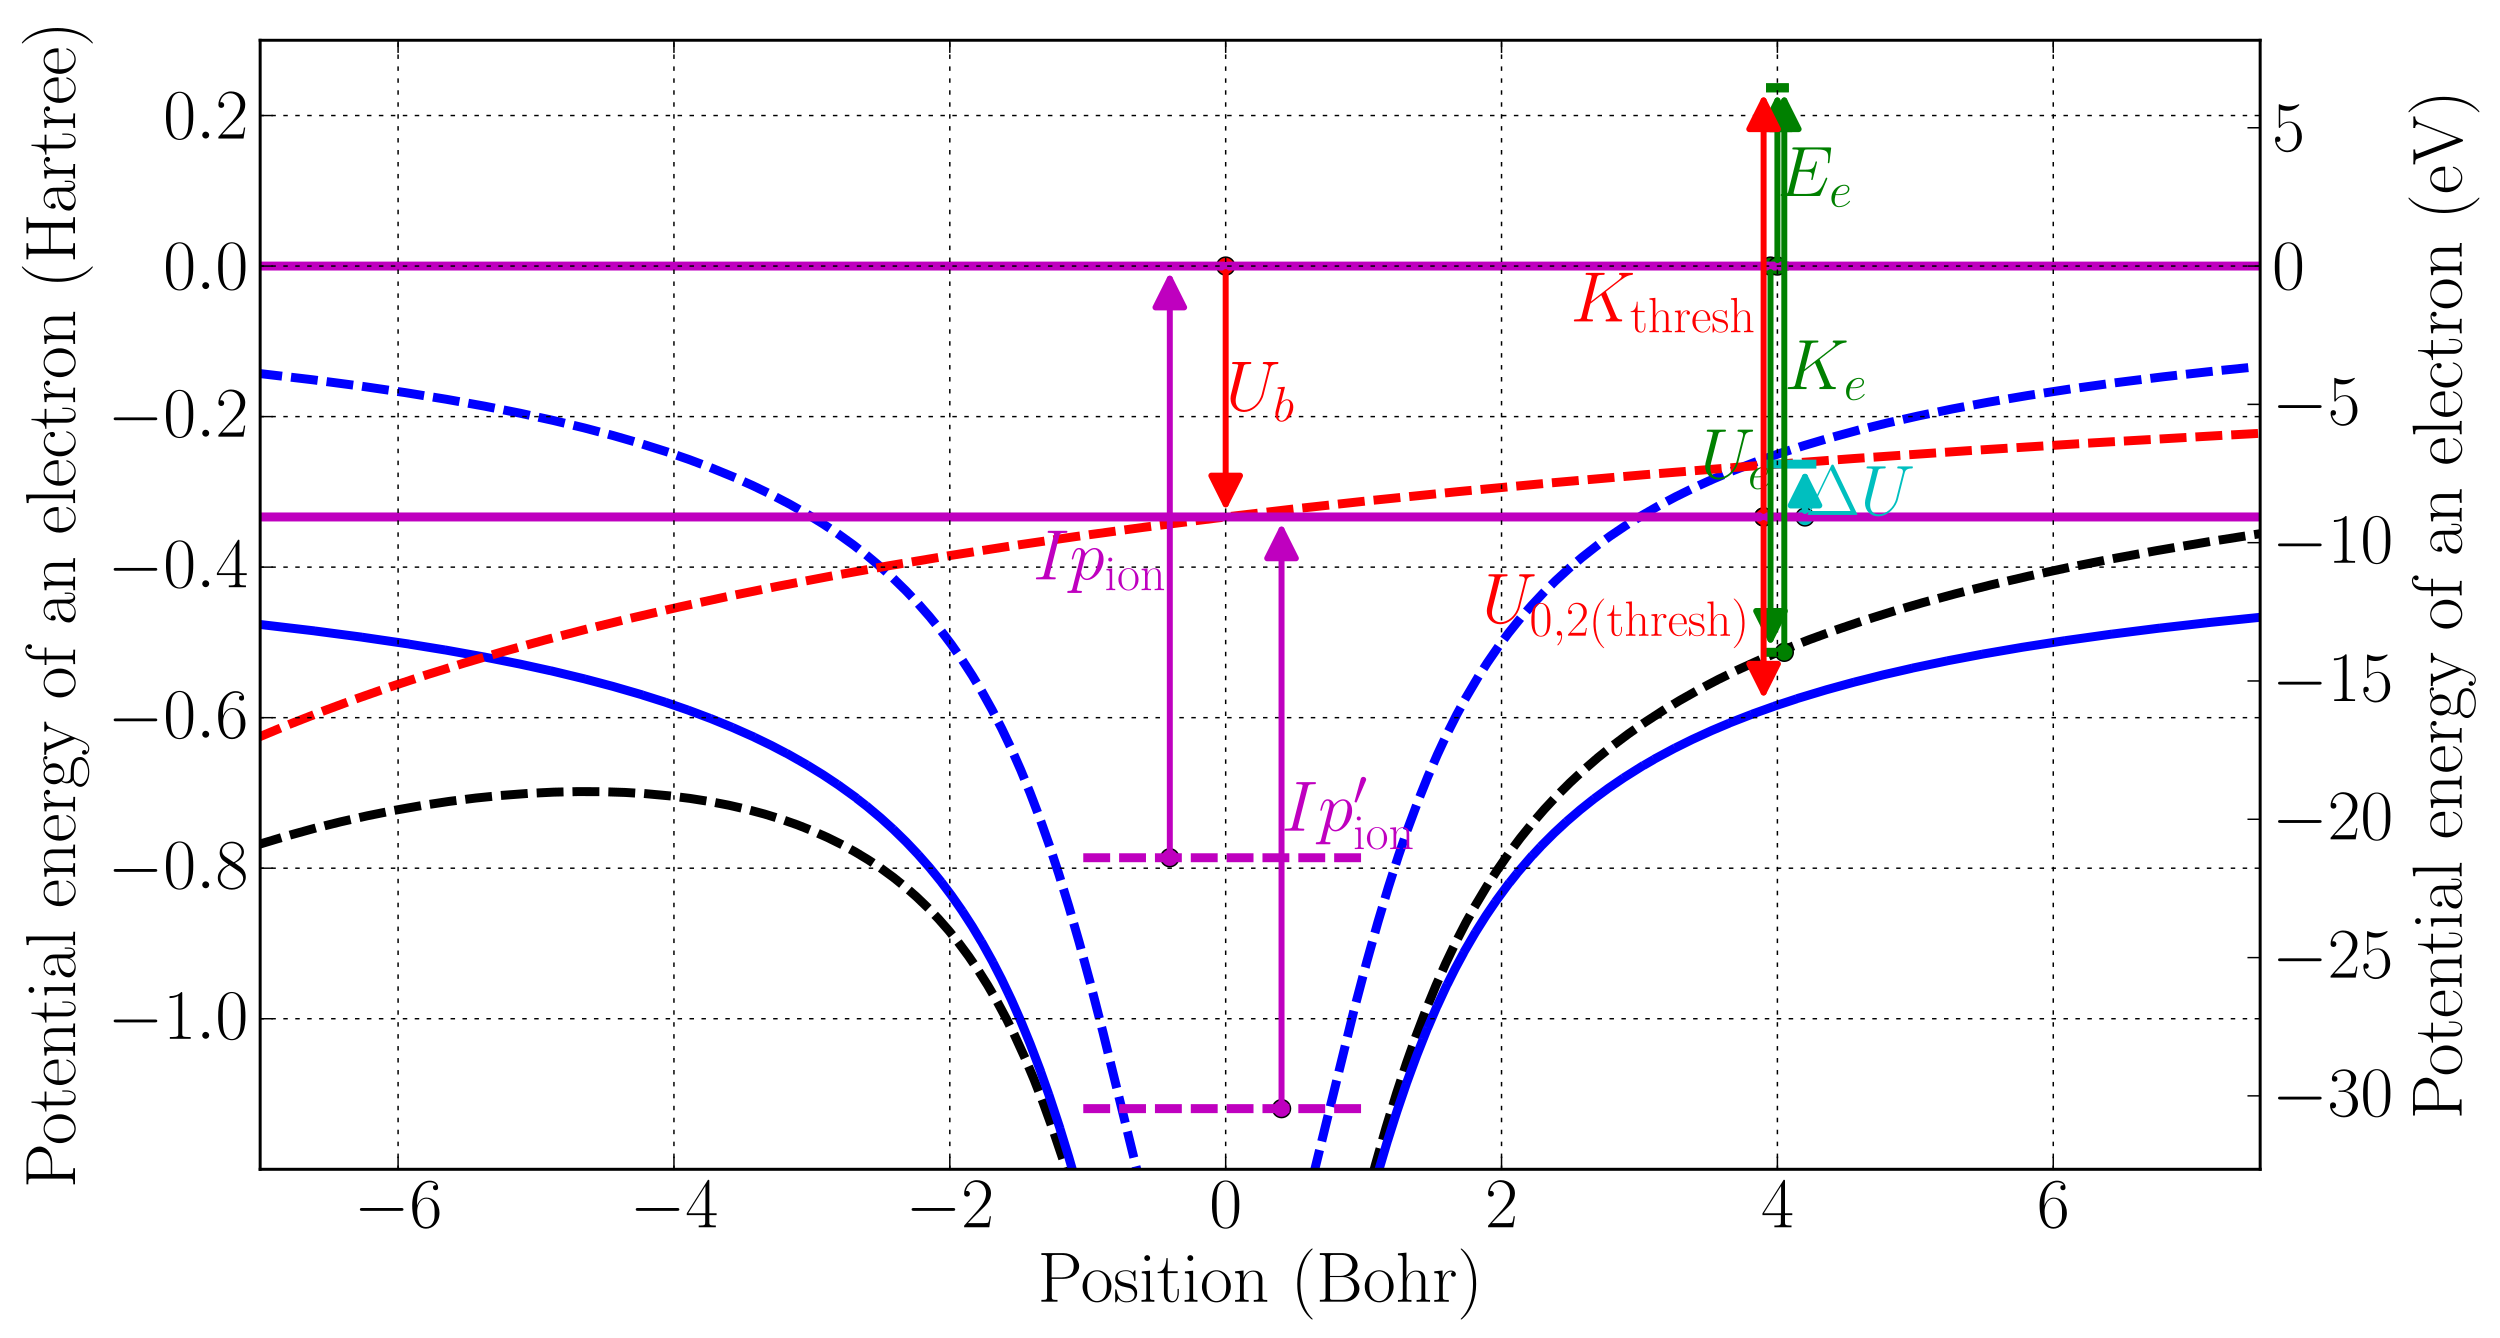 <?xml version="1.0" encoding="utf-8" standalone="no"?>
<!DOCTYPE svg PUBLIC "-//W3C//DTD SVG 1.1//EN"
  "http://www.w3.org/Graphics/SVG/1.1/DTD/svg11.dtd">
<!-- Created with matplotlib (http://matplotlib.org/) -->
<svg height="448pt" version="1.1" viewBox="0 0 837 448" width="837pt" xmlns="http://www.w3.org/2000/svg" xmlns:xlink="http://www.w3.org/1999/xlink">
 <defs>
  <style type="text/css">
*{stroke-linecap:square;stroke-linejoin:round;}
  </style>
 </defs>
 <g id="figure_1">
  <g id="patch_1">
   <path d="
M0 448.953
L837.298 448.953
L837.298 0
L0 0
z
" style="fill:none;opacity:0.0;"/>
  </g>
  <g id="axes_1">
   <g id="patch_2">
    <path d="
M87.101 391.478
L756.701 391.478
L756.701 13.479
L87.101 13.479
z
" style="fill:none;opacity:0.0;"/>
   </g>
   <g id="line2d_1">
    <path clip-path="url(#p9eae5ebd90)" d="
M86.986 282.614
L95.84 279.939
L104.818 277.458
L113.921 275.175
L123.024 273.122
L132.126 271.294
L141.229 269.692
L150.332 268.315
L159.31 267.182
L168.164 266.287
L176.892 265.629
L185.372 265.21
L193.602 265.023
L201.582 265.059
L209.314 265.312
L216.795 265.775
L224.028 266.444
L231.011 267.312
L237.62 268.354
L243.979 269.577
L250.089 270.975
L255.95 272.541
L261.561 274.268
L266.923 276.148
L272.036 278.17
L277.024 280.381
L281.762 282.723
L286.376 285.254
L290.741 287.9
L294.98 290.729
L299.095 293.746
L303.085 296.954
L306.826 300.241
L310.567 303.829
L314.183 307.614
L317.675 311.595
L321.042 315.772
L324.284 320.138
L327.526 324.878
L330.643 329.82
L333.761 335.177
L336.878 340.984
L339.996 347.279
L343.113 354.1
L346.23 361.483
L349.348 369.46
L352.465 378.054
L355.707 387.662
L359.074 398.365
L362.566 410.218
L366.431 424.164
L370.796 440.771
L373.136 449.953
M445.428 449.953
L452.098 422.208
L456.587 404.481
L460.453 390.089
L464.069 377.456
L467.56 366.06
L470.927 355.821
L474.294 346.305
L477.536 337.794
L480.778 329.89
L484.02 322.552
L487.387 315.484
L490.754 308.933
L494.245 302.636
L497.737 296.796
L501.353 291.183
L505.094 285.793
L508.96 280.624
L512.95 275.668
L517.065 270.919
L521.305 266.369
L525.669 262.008
L530.283 257.717
L535.021 253.614
L540.009 249.591
L545.246 245.658
L550.733 241.823
L556.469 238.091
L562.454 234.466
L568.689 230.948
L575.298 227.476
L582.281 224.063
L589.638 220.717
L597.369 217.448
L605.599 214.211
L614.328 211.023
L623.556 207.893
L633.282 204.829
L643.632 201.802
L654.73 198.793
L666.451 195.846
L679.046 192.913
L692.388 190.035
L706.728 187.173
L722.066 184.343
L738.401 181.557
L755.984 178.787
L756.732 178.674
L756.732 178.674" style="fill:none;stroke:#000000;stroke-dasharray:6,6;stroke-dashoffset:0.0;stroke-linecap:butt;stroke-width:3.0;"/>
   </g>
   <g id="line2d_2">
    <path clip-path="url(#p9eae5ebd90)" d="
M86.986 125.066
L104.568 127.135
L120.654 129.248
L135.618 131.436
L149.459 133.683
L162.303 135.993
L174.149 138.345
L185.247 140.774
L195.597 143.266
L205.199 145.802
L214.177 148.398
L222.656 151.077
L230.637 153.831
L238.119 156.643
L245.226 159.552
L251.96 162.547
L258.319 165.621
L264.305 168.757
L270.041 172.015
L275.528 175.39
L280.64 178.792
L285.628 182.379
L290.366 186.064
L294.855 189.833
L299.22 193.789
L303.335 197.815
L307.325 202.024
L311.191 206.424
L314.932 211.018
L318.548 215.811
L322.039 220.803
L325.531 226.193
L328.898 231.809
L332.14 237.645
L335.382 243.942
L338.624 250.743
L341.741 257.797
L344.859 265.392
L347.976 273.562
L351.218 282.7
L354.46 292.512
L357.827 303.423
L361.319 315.5
L365.06 329.246
L369.299 345.698
L374.786 367.954
L384.637 408.035
L388.253 421.713
L391.246 432.175
L393.74 440.127
L395.984 446.578
L397.277 449.953
M423.435 449.953
L425.413 444.683
L427.657 438.018
L430.151 429.859
L433.019 419.656
L436.386 406.814
L441 388.246
L453.345 338.096
L457.585 322.045
L461.325 308.721
L464.817 297.07
L468.184 286.581
L471.551 276.824
L474.793 268.103
L478.035 260.017
L481.277 252.527
L484.519 245.594
L487.761 239.175
L491.128 233.007
L494.495 227.303
L497.986 221.829
L501.478 216.762
L505.094 211.899
L508.835 207.24
L512.7 202.781
L516.691 198.516
L520.806 194.439
L525.17 190.435
L529.659 186.621
L534.273 182.989
L539.136 179.443
L544.249 175.993
L549.611 172.646
L555.222 169.409
L561.083 166.285
L567.318 163.219
L573.802 160.277
L580.66 157.41
L587.893 154.626
L595.624 151.891
L603.854 149.22
L612.582 146.624
L621.81 144.113
L631.661 141.663
L642.26 139.259
L653.608 136.919
L665.703 134.652
L678.796 132.43
L692.887 130.267
L707.975 128.179
L724.311 126.145
L742.018 124.166
L756.732 122.675
L756.732 122.675" style="fill:none;stroke:#0000ff;stroke-dasharray:6,6;stroke-dashoffset:0.0;stroke-linecap:butt;stroke-width:3.0;"/>
   </g>
   <g id="line2d_3">
    <path clip-path="url(#p9eae5ebd90)" d="
M86.986 209.066
L104.568 211.135
L120.654 213.248
L135.618 215.436
L149.459 217.683
L162.303 219.993
L174.149 222.345
L185.247 224.774
L195.597 227.266
L205.199 229.802
L214.177 232.398
L222.656 235.077
L230.637 237.831
L238.119 240.643
L245.226 243.552
L251.96 246.547
L258.319 249.621
L264.305 252.757
L270.041 256.015
L275.528 259.39
L280.64 262.792
L285.628 266.379
L290.366 270.064
L294.855 273.833
L299.22 277.789
L303.335 281.815
L307.325 286.024
L311.191 290.424
L314.932 295.018
L318.548 299.811
L322.039 304.803
L325.531 310.193
L328.898 315.809
L332.14 321.645
L335.382 327.942
L338.624 334.743
L341.741 341.797
L344.859 349.392
L347.976 357.562
L351.218 366.7
L354.46 376.512
L357.827 387.423
L361.319 399.5
L365.06 413.246
L369.299 429.698
L374.299 449.953
M446.412 449.953
L452.472 425.509
L456.836 408.808
L460.702 394.883
L464.318 382.686
L467.685 372.088
L471.052 362.224
L474.294 353.403
L477.536 345.221
L480.778 337.642
L484.02 330.626
L487.262 324.131
L490.629 317.891
L493.996 312.12
L497.487 306.585
L500.979 301.462
L504.595 296.548
L508.336 291.841
L512.202 287.337
L516.192 283.031
L520.307 278.917
L524.547 274.988
L529.036 271.133
L533.649 267.464
L538.513 263.883
L543.625 260.399
L548.987 257.022
L554.599 253.756
L560.459 250.606
L566.569 247.574
L573.054 244.605
L579.912 241.712
L587.144 238.904
L594.751 236.189
L602.856 233.531
L611.46 230.945
L620.688 228.406
L630.539 225.931
L641.013 223.531
L652.236 221.19
L664.207 218.921
L677.175 216.693
L691.141 214.524
L706.105 212.427
L722.315 210.382
L739.898 208.392
L756.732 206.675
L756.732 206.675" style="fill:none;stroke:#0000ff;stroke-dasharray:1,3;stroke-dashoffset:0.0;stroke-linecap:butt;stroke-width:3.0;"/>
   </g>
   <g id="line2d_4">
    <path clip-path="url(#p9eae5ebd90)" d="
M86.986 246.627
L97.336 242.332
L108.06 238.123
L119.283 233.958
L130.879 229.892
L142.975 225.887
L155.569 221.952
L168.663 218.095
L182.379 214.287
L196.719 210.539
L211.683 206.86
L227.27 203.257
L243.605 199.711
L260.689 196.23
L278.645 192.801
L297.474 189.432
L317.301 186.114
L338.125 182.857
L359.947 179.671
L383.016 176.53
L407.207 173.462
L432.77 170.446
L459.829 167.479
L488.385 164.574
L518.561 161.73
L550.608 158.934
L584.526 156.201
L620.563 153.522
L658.845 150.901
L699.621 148.334
L743.14 145.819
L756.732 145.077
L756.732 145.077" style="fill:none;stroke:#ff0000;stroke-dasharray:6,6;stroke-dashoffset:0.0;stroke-linecap:butt;stroke-width:3.0;"/>
   </g>
   <g id="line2d_5">
    <defs>
     <path d="
M0 3
C0.796 3 1.559 2.684 2.121 2.121
C2.684 1.559 3 0.796 3 0
C3 -0.796 2.684 -1.559 2.121 -2.121
C1.559 -2.684 0.796 -3 0 -3
C-0.796 -3 -1.559 -2.684 -2.121 -2.121
C-2.684 -1.559 -3 -0.796 -3 0
C-3 0.796 -2.684 1.559 -2.121 2.121
C-1.559 2.684 -0.796 3 0 3
z
" id="m4d149c2171" style="stroke:#000000;stroke-linecap:butt;stroke-width:0.5;"/>
    </defs>
    <g clip-path="url(#p9eae5ebd90)">
     <use style="fill:#ff0000;stroke:#000000;stroke-linecap:butt;stroke-width:0.5;" x="410.356" xlink:href="#m4d149c2171" y="89.078"/>
    </g>
   </g>
   <g id="line2d_6">
    <defs>
     <path d="
M0 3
C0.796 3 1.559 2.684 2.121 2.121
C2.684 1.559 3 0.796 3 0
C3 -0.796 2.684 -1.559 2.121 -2.121
C1.559 -2.684 0.796 -3 0 -3
C-0.796 -3 -1.559 -2.684 -2.121 -2.121
C-2.684 -1.559 -3 -0.796 -3 0
C-3 0.796 -2.684 1.559 -2.121 2.121
C-1.559 2.684 -0.796 3 0 3
z
" id="m365dd9364a" style="stroke:#000000;stroke-linecap:butt;stroke-width:0.5;"/>
    </defs>
    <g clip-path="url(#p9eae5ebd90)">
     <use style="fill:#008000;stroke:#000000;stroke-linecap:butt;stroke-width:0.5;" x="592.764" xlink:href="#m365dd9364a" y="89.078"/>
    </g>
   </g>
   <g id="line2d_7">
    <g clip-path="url(#p9eae5ebd90)">
     <use style="fill:#008000;stroke:#000000;stroke-linecap:butt;stroke-width:0.5;" x="597.382" xlink:href="#m365dd9364a" y="218.394"/>
    </g>
   </g>
   <g id="line2d_8">
    <g clip-path="url(#p9eae5ebd90)">
     <use style="fill:#008000;stroke:#000000;stroke-linecap:butt;stroke-width:0.5;" x="595.073" xlink:href="#m365dd9364a" y="89.078"/>
    </g>
   </g>
   <g id="line2d_9">
    <defs>
     <path d="
M0 3
C0.796 3 1.559 2.684 2.121 2.121
C2.684 1.559 3 0.796 3 0
C3 -0.796 2.684 -1.559 2.121 -2.121
C1.559 -2.684 0.796 -3 0 -3
C-0.796 -3 -1.559 -2.684 -2.121 -2.121
C-2.684 -1.559 -3 -0.796 -3 0
C-3 0.796 -2.684 1.559 -2.121 2.121
C-1.559 2.684 -0.796 3 0 3
z
" id="m48e673ee5a" style="stroke:#000000;stroke-linecap:butt;stroke-width:0.5;"/>
    </defs>
    <g clip-path="url(#p9eae5ebd90)">
     <use style="fill:#00bfbf;stroke:#000000;stroke-linecap:butt;stroke-width:0.5;" x="604.309" xlink:href="#m48e673ee5a" y="173.078"/>
    </g>
   </g>
   <g id="line2d_10">
    <path clip-path="url(#p9eae5ebd90)" d="
M592.764 155.394
L606.618 155.394" style="fill:none;stroke:#00bfbf;stroke-width:3.0;"/>
   </g>
   <g id="line2d_11">
    <g clip-path="url(#p9eae5ebd90)">
     <use style="fill:#ff0000;stroke:#000000;stroke-linecap:butt;stroke-width:0.5;" x="590.455" xlink:href="#m4d149c2171" y="173.078"/>
    </g>
   </g>
   <g id="line2d_12">
    <g clip-path="url(#p9eae5ebd90)">
     <use style="fill:#ff0000;stroke:#000000;stroke-linecap:butt;stroke-width:0.5;" x="590.455" xlink:href="#m4d149c2171" y="173.078"/>
    </g>
   </g>
   <g id="line2d_13">
    <path clip-path="url(#p9eae5ebd90)" d="
M592.764 89.079
L597.382 89.079" style="fill:none;stroke:#008000;stroke-width:3.0;"/>
   </g>
   <g id="line2d_14">
    <path clip-path="url(#p9eae5ebd90)" d="
M592.764 218.394
L597.382 218.394" style="fill:none;stroke:#008000;stroke-width:3.0;"/>
   </g>
   <g id="line2d_15">
    <path clip-path="url(#p9eae5ebd90)" d="
M592.764 29.394
L597.382 29.394" style="fill:none;stroke:#008000;stroke-width:3.0;"/>
   </g>
   <g id="line2d_16">
    <path clip-path="url(#p9eae5ebd90)" d="
M592.764 29.394
L597.382 29.394" style="fill:none;stroke:#008000;stroke-width:3.0;"/>
   </g>
   <g id="line2d_17">
    <defs>
     <path d="
M0 3
C0.796 3 1.559 2.684 2.121 2.121
C2.684 1.559 3 0.796 3 0
C3 -0.796 2.684 -1.559 2.121 -2.121
C1.559 -2.684 0.796 -3 0 -3
C-0.796 -3 -1.559 -2.684 -2.121 -2.121
C-2.684 -1.559 -3 -0.796 -3 0
C-3 0.796 -2.684 1.559 -2.121 2.121
C-1.559 2.684 -0.796 3 0 3
z
" id="m0d6eced38b" style="stroke:#000000;stroke-linecap:butt;stroke-width:0.5;"/>
    </defs>
    <g clip-path="url(#p9eae5ebd90)">
     <use style="fill:#bf00bf;stroke:#000000;stroke-linecap:butt;stroke-width:0.5;" x="391.653" xlink:href="#m0d6eced38b" y="287.173"/>
    </g>
   </g>
   <g id="line2d_18">
    <path clip-path="url(#p9eae5ebd90)" d="
M364.176 287.173
L456.535 287.173" style="fill:none;stroke:#bf00bf;stroke-dasharray:6,6;stroke-dashoffset:0.0;stroke-linecap:butt;stroke-width:3.0;"/>
   </g>
   <g id="line2d_19">
    <path clip-path="url(#p9eae5ebd90)" d="
M87.101 89.079
L756.701 89.079" style="fill:none;stroke:#bf00bf;stroke-dasharray:1,3;stroke-dashoffset:0.0;stroke-linecap:butt;stroke-width:3.0;"/>
   </g>
   <g id="line2d_20">
    <g clip-path="url(#p9eae5ebd90)">
     <use style="fill:#bf00bf;stroke:#000000;stroke-linecap:butt;stroke-width:0.5;" x="429.058" xlink:href="#m0d6eced38b" y="371.173"/>
    </g>
   </g>
   <g id="line2d_21">
    <path clip-path="url(#p9eae5ebd90)" d="
M364.176 371.173
L456.535 371.173" style="fill:none;stroke:#bf00bf;stroke-dasharray:6,6;stroke-dashoffset:0.0;stroke-linecap:butt;stroke-width:3.0;"/>
   </g>
   <g id="line2d_22">
    <path clip-path="url(#p9eae5ebd90)" d="
M87.101 173.078
L756.701 173.078" style="fill:none;stroke:#bf00bf;stroke-dasharray:1,3;stroke-dashoffset:0.0;stroke-linecap:butt;stroke-width:3.0;"/>
   </g>
   <g id="patch_3">
    <path d="
M87.101 13.479
L756.701 13.479" style="fill:none;stroke:#000000;"/>
   </g>
   <g id="matplotlib.axis_1">
    <g id="ytick_1">
     <g id="line2d_23">
      <defs>
       <path d="
M0 0
L-4 0" id="m0d5b0a6425" style="stroke:#000000;stroke-linecap:butt;stroke-width:0.5;"/>
      </defs>
      <g>
       <use style="stroke:#000000;stroke-linecap:butt;stroke-width:0.5;" x="756.701" xlink:href="#m0d5b0a6425" y="366.903"/>
      </g>
     </g>
     <g id="text_1">
      <!-- $-30$ -->
      <defs>
       <path d="
M65.906 23
C67.594 23 69.406 23 69.406 25
C69.406 27 67.594 27 65.906 27
L11.797 27
C10.094 27 8.297 27 8.297 25
C8.297 23 10.094 23 11.797 23
z
" id="CMSY10-0"/>
       <path d="
M22.094 33.703
C31 33.703 34.906 25.969 34.906 17.031
C34.906 5 28.5 0.391 22.703 0.391
C17.406 0.391 8.797 3.031 6.094 10.828
C6.594 10.625 7.094 10.625 7.594 10.625
C10 10.625 11.797 12.219 11.797 14.812
C11.797 17.703 9.594 19 7.594 19
C5.906 19 3.297 18.203 3.297 14.469
C3.297 5.234 12.297 -2 22.906 -2
C34 -2 42.5 6.719 42.5 16.953
C42.5 26.672 34.5 33.688 25 34.797
C32.594 36.375 39.906 43.062 39.906 52.016
C39.906 59.688 32 65.297 23 65.297
C13.906 65.297 5.906 59.828 5.906 52.016
C5.906 48.594 8.5 48 9.797 48
C11.906 48 13.703 49.297 13.703 51.891
C13.703 54.469 11.906 55.766 9.797 55.766
C9.406 55.766 8.906 55.766 8.5 55.562
C11.406 61.859 19.297 63 22.797 63
C26.297 63 32.906 61.328 32.906 51.875
C32.906 49.109 32.5 44.188 29.094 39.844
C26.094 36 22.703 36 19.406 35.594
C18.906 35.594 16.594 35.594 16.203 35.594
C15.5 35.484 15.094 35.391 15.094 34.594
C15.094 33.812 15.203 33.703 17.203 33.703
z
" id="CMR17-51"/>
       <path d="
M42 31.641
C42 37.75 41.906 48.125 37.703 56.109
C34 63.109 28.094 65.594 22.906 65.594
C18.094 65.594 12 63.406 8.203 56.203
C4.203 48.719 3.797 39.438 3.797 31.641
C3.797 25.953 3.906 17.281 7 9.672
C11.297 -0.609 19 -2 22.906 -2
C27.5 -2 34.5 -0.109 38.594 9.375
C41.594 16.281 42 24.359 42 31.641
M22.906 -0.406
C16.5 -0.406 12.703 5.078 11.297 12.688
C10.203 18.562 10.203 27.156 10.203 32.75
C10.203 40.438 10.203 46.828 11.5 52.922
C13.406 61.391 19 64 22.906 64
C27 64 32.297 61.297 34.203 53.125
C35.5 47.438 35.594 40.734 35.594 32.75
C35.594 26.25 35.594 18.266 34.406 12.375
C32.297 1.484 26.406 -0.406 22.906 -0.406" id="CMR17-48"/>
      </defs>
      <g transform="translate(760.701 375.606)scale(0.24 -0.24)">
       <use transform="translate(0.0 8.302)scale(0.996)" xlink:href="#CMSY10-0"/>
       <use transform="translate(77.487 8.302)scale(0.996)" xlink:href="#CMR17-51"/>
       <use transform="translate(123.178 8.302)scale(0.996)" xlink:href="#CMR17-48"/>
      </g>
     </g>
    </g>
    <g id="ytick_2">
     <g id="line2d_24">
      <g>
       <use style="stroke:#000000;stroke-linecap:butt;stroke-width:0.5;" x="756.701" xlink:href="#m0d5b0a6425" y="320.599"/>
      </g>
     </g>
     <g id="text_2">
      <!-- $-25$ -->
      <defs>
       <path d="
M41.703 15.453
L39.906 15.453
C38.906 8.375 38.094 7.172 37.703 6.562
C37.203 5.766 30 5.766 28.594 5.766
L9.406 5.766
C13 9.672 20 16.75 28.5 24.953
C34.594 30.734 41.703 37.531 41.703 47.422
C41.703 59.219 32.297 66 21.797 66
C10.797 66 4.094 56.312 4.094 47.344
C4.094 43.438 7 42.938 8.203 42.938
C9.203 42.938 12.203 43.547 12.203 47.031
C12.203 50.109 9.594 51 8.203 51
C7.594 51 7 50.906 6.594 50.703
C8.5 59.219 14.297 63.406 20.406 63.406
C29.094 63.406 34.797 56.516 34.797 47.422
C34.797 38.734 29.703 31.25 24 24.75
L4.094 2.281
L4.094 0
L39.297 0
z
" id="CMR17-50"/>
       <path d="
M11.406 57.688
C12.406 57.281 16.5 56 20.703 56
C30 56 35.094 61.016 38 63.922
C38 64.734 38 65.25 37.406 65.25
C37.297 65.25 37.094 65.25 36.297 64.828
C32.797 63.312 28.703 62.078 23.703 62.078
C20.703 62.078 16.203 62.5 11.297 64.734
C10.203 65.25 10 65.25 9.906 65.25
C9.406 65.25 9.297 65.141 9.297 63.156
L9.297 34.281
C9.297 32.5 9.297 32 10.297 32
C10.797 32 11 32.203 11.5 32.906
C14.703 37.484 19.094 39.406 24.094 39.406
C27.594 39.406 35.094 37.219 35.094 20.141
C35.094 16.953 35.094 11.172 32.094 6.578
C29.594 2.484 25.703 0.391 21.406 0.391
C14.797 0.391 8.094 5 6.297 12.719
C6.703 12.609 7.5 12.422 7.906 12.422
C9.203 12.422 11.703 13.125 11.703 16.219
C11.703 18.906 9.797 20 7.906 20
C5.594 20 4.094 18.594 4.094 15.797
C4.094 7.094 11 -2 21.594 -2
C31.906 -2 41.703 6.875 41.703 19.75
C41.703 31.719 33.906 41 24.203 41
C19.094 41 14.797 39.094 11.406 35.453
z
" id="CMR17-53"/>
      </defs>
      <g transform="translate(760.701 329.302)scale(0.24 -0.24)">
       <use transform="translate(0.0 8.302)scale(0.996)" xlink:href="#CMSY10-0"/>
       <use transform="translate(77.487 8.302)scale(0.996)" xlink:href="#CMR17-50"/>
       <use transform="translate(123.178 8.302)scale(0.996)" xlink:href="#CMR17-53"/>
      </g>
     </g>
    </g>
    <g id="ytick_3">
     <g id="line2d_25">
      <g>
       <use style="stroke:#000000;stroke-linecap:butt;stroke-width:0.5;" x="756.701" xlink:href="#m0d5b0a6425" y="274.295"/>
      </g>
     </g>
     <g id="text_3">
      <!-- $-20$ -->
      <g transform="translate(760.701 282.998)scale(0.24 -0.24)">
       <use transform="translate(0.0 8.302)scale(0.996)" xlink:href="#CMSY10-0"/>
       <use transform="translate(77.487 8.302)scale(0.996)" xlink:href="#CMR17-50"/>
       <use transform="translate(123.178 8.302)scale(0.996)" xlink:href="#CMR17-48"/>
      </g>
     </g>
    </g>
    <g id="ytick_4">
     <g id="line2d_26">
      <g>
       <use style="stroke:#000000;stroke-linecap:butt;stroke-width:0.5;" x="756.701" xlink:href="#m0d5b0a6425" y="227.991"/>
      </g>
     </g>
     <g id="text_4">
      <!-- $-15$ -->
      <defs>
       <path d="
M26.594 63.312
C26.594 65.406 26.5 65.5 25.094 65.5
C21.203 61.188 15.297 59.797 9.703 59.797
C9.406 59.797 8.906 59.797 8.797 59.5
C8.703 59.297 8.703 59.094 8.703 57
C11.797 57 17 57.594 21 59.984
L21 7.203
C21 3.688 20.797 2.5 12.203 2.5
L9.203 2.5
L9.203 0
C14 0 19 0 23.797 0
C28.594 0 33.594 0 38.406 0
L38.406 2.5
L35.406 2.5
C26.797 2.5 26.594 3.594 26.594 7.156
z
" id="CMR17-49"/>
      </defs>
      <g transform="translate(760.701 236.694)scale(0.24 -0.24)">
       <use transform="translate(0.0 8.302)scale(0.996)" xlink:href="#CMSY10-0"/>
       <use transform="translate(77.487 8.302)scale(0.996)" xlink:href="#CMR17-49"/>
       <use transform="translate(123.178 8.302)scale(0.996)" xlink:href="#CMR17-53"/>
      </g>
     </g>
    </g>
    <g id="ytick_5">
     <g id="line2d_27">
      <g>
       <use style="stroke:#000000;stroke-linecap:butt;stroke-width:0.5;" x="756.701" xlink:href="#m0d5b0a6425" y="181.687"/>
      </g>
     </g>
     <g id="text_5">
      <!-- $-10$ -->
      <g transform="translate(760.701 190.389)scale(0.24 -0.24)">
       <use transform="translate(0.0 8.302)scale(0.996)" xlink:href="#CMSY10-0"/>
       <use transform="translate(77.487 8.302)scale(0.996)" xlink:href="#CMR17-49"/>
       <use transform="translate(123.178 8.302)scale(0.996)" xlink:href="#CMR17-48"/>
      </g>
     </g>
    </g>
    <g id="ytick_6">
     <g id="line2d_28">
      <g>
       <use style="stroke:#000000;stroke-linecap:butt;stroke-width:0.5;" x="756.701" xlink:href="#m0d5b0a6425" y="135.383"/>
      </g>
     </g>
     <g id="text_6">
      <!-- $-5$ -->
      <g transform="translate(760.701 144.085)scale(0.24 -0.24)">
       <use transform="translate(0.0 8.302)scale(0.996)" xlink:href="#CMSY10-0"/>
       <use transform="translate(77.487 8.302)scale(0.996)" xlink:href="#CMR17-53"/>
      </g>
     </g>
    </g>
    <g id="ytick_7">
     <g id="line2d_29">
      <g>
       <use style="stroke:#000000;stroke-linecap:butt;stroke-width:0.5;" x="756.701" xlink:href="#m0d5b0a6425" y="89.078"/>
      </g>
     </g>
     <g id="text_7">
      <!-- $0$ -->
      <g transform="translate(760.701 96.785)scale(0.24 -0.24)">
       <use transform="scale(0.996)" xlink:href="#CMR17-48"/>
      </g>
     </g>
    </g>
    <g id="ytick_8">
     <g id="line2d_30">
      <g>
       <use style="stroke:#000000;stroke-linecap:butt;stroke-width:0.5;" x="756.701" xlink:href="#m0d5b0a6425" y="42.774"/>
      </g>
     </g>
     <g id="text_8">
      <!-- $5$ -->
      <g transform="translate(760.701 50.481)scale(0.24 -0.24)">
       <use transform="scale(0.996)" xlink:href="#CMR17-53"/>
      </g>
     </g>
    </g>
    <g id="text_9">
     <!-- Potential energy of an electron (eV) -->
     <defs>
      <path d="
M15.5 61.078
C15.5 63.266 13.703 65.156 11.406 65.156
C9.203 65.156 7.297 63.375 7.297 61.078
C7.297 58.891 9.094 57 11.406 57
C13.594 57 15.5 58.797 15.5 61.078
M3.797 42.281
L3.797 39.703
C9.406 39.703 10.203 39.094 10.203 34.328
L10.203 6.672
C10.203 2.875 9.797 2.391 3.406 2.391
L3.406 -0.203
C5.797 0 10.094 0 12.594 0
C15 0 19.094 0 21.406 -0.203
L21.406 2.391
C15.5 2.391 15.297 2.984 15.297 6.562
L15.297 43.375
z
" id="CMR17-105"/>
      <path d="
M36 25.828
C36 32.375 36 35.844 31.797 39.734
C28.094 43 23.797 44 20.406 44
C12.5 44 6.797 37.609 6.797 30.797
C6.797 27 9.797 27 10.406 27
C11.703 27 14 27.781 14 30.531
C14 33 12.094 34.078 10.406 34.078
C10 34.078 9.5 33.969 9.203 33.875
C11.297 40.5 16.703 42.406 20.203 42.406
C25.203 42.406 30.703 37.953 30.703 29.453
L30.703 25
C24.797 25 17.703 24.203 12.094 21.203
C5.797 17.703 4 12.703 4 8.906
C4 1.203 13 -1 18.297 -1
C23.797 -1 28.906 2.172 31.094 7.984
C31.297 3.641 34.094 -0.281 38.5 -0.281
C40.594 -0.281 45.906 1.094 45.906 8.859
L45.906 14.375
L44.094 14.375
L44.094 8.781
C44.094 2.781 41.406 2 40.094 2
C36 2 36 7.156 36 11.531
z

M30.703 13.594
C30.703 4.953 24.5 0.594 19 0.594
C14 0.594 10.094 4.297 10.094 8.906
C10.094 11.891 11.406 17.188 17.203 20.391
C22 23.094 27.5 23.5 30.703 23.5
z
" id="CMR17-97"/>
      <path d="
M11.094 18.188
C13 16.688 16.297 15 20.297 15
C28.203 15 35 21.203 35 29.5
C35 32.094 34.203 36.094 31.203 39.203
C34 42.062 38.094 43 40.406 43
C40.797 43 41.406 43 41.906 42.766
C41.5 42.672 40.594 42.281 40.594 40.734
C40.594 39.484 41.5 38.609 42.797 38.609
C44.297 38.609 45.094 39.578 45.094 40.844
C45.094 42.672 43.594 44.594 40.406 44.594
C36.406 44.594 32.906 42.781 30.094 40.312
C27.094 43.016 23.5 44 20.297 44
C12.406 44 5.594 37.797 5.594 29.5
C5.594 23.781 8.906 20.188 9.906 19.188
C6.906 15.688 6.906 11.609 6.906 11.109
C6.906 8.516 7.906 4.719 11.297 2.625
C6.094 1.328 2 -2.641 2 -7.594
C2 -14.734 11.5 -20 22.906 -20
C33.906 -20 43.797 -14.938 43.797 -7.484
C43.797 6 29 6 21.297 6
C19 6 14.906 6 14.406 6.109
C11.297 6.609 9.203 9.406 9.203 12.891
C9.203 13.781 9.203 16 11.094 18.188
M20.297 16.688
C11.5 16.688 11.5 27.5 11.5 29.516
C11.5 31.5 11.5 42.312 20.297 42.312
C29.094 42.312 29.094 31.5 29.094 29.516
C29.094 27.5 29.094 16.688 20.297 16.688
M22.906 -18.297
C12.906 -18.297 6 -13.047 6 -7.594
C6 -4.516 7.703 -1.641 9.906 -0.062
C12.406 1.625 13.406 1.625 20.203 1.625
C28.406 1.625 39.797 1.625 39.797 -7.594
C39.797 -13.047 32.906 -18.297 22.906 -18.297" id="CMR17-103"/>
      <path d="
M19.797 31.906
L35.797 31.906
C48.703 31.906 58.094 40.281 58.094 49.75
C58.094 59.234 48.906 68 35.797 68
L5.203 68
L5.203 65.406
C12.094 65.406 13.203 65.406 13.203 60.938
L13.203 6.969
C13.203 2.5 12.094 2.5 5.203 2.5
L5.203 0
C8.094 0 13.406 0 16.5 0
C19.594 0 24.906 0 27.797 0
L27.797 2.5
C20.906 2.5 19.797 2.5 19.797 6.969
z

M19.594 34
L19.594 61.531
C19.594 64.922 19.797 65.406 23.797 65.406
L33.906 65.406
C46.797 65.406 50.5 58.031 50.5 49.75
C50.5 40.688 46.094 34 33.906 34
z
" id="CMR17-80"/>
      <path d="
M39 34.328
C41.5 40.406 46 40.406 47.406 40.406
L47.406 43
C45.5 43 43 43 41.094 43
C39 43 35.703 43 33.703 43.094
L33.703 40.5
C37.5 40.203 37.594 37.406 37.594 36.609
C37.594 35.625 37.406 35.125 36.906 33.922
L26 7.016
L14.094 36.031
C13.594 37.219 13.594 37.906 13.594 38.016
C13.594 40.203 15.906 40.406 18.297 40.406
L18.297 43.094
C15.906 43 11.594 43 9.094 43
C6.406 43 3.203 43 1 43.094
L1 40.406
C6.406 40.406 7 39.906 8.297 36.719
L23.203 0.234
C18.703 -11.531 16.094 -18.406 9.797 -18.406
C8.703 -18.406 6.203 -18.109 4.406 -16.312
C6.703 -16.109 7.703 -14.719 7.703 -13.016
C7.703 -11.328 6.5 -9.828 4.5 -9.828
C2.297 -9.828 1.203 -11.328 1.203 -13.125
C1.203 -17.109 5.297 -20 9.797 -20
C15.594 -20 19.203 -14.406 21.203 -9.438
z
" id="CMR17-121"/>
      <path d="
M15.297 40
L26.703 40
L26.703 42.578
L15.094 42.578
L15.094 54.594
C15.094 62.844 19.297 68 23.594 68
C24.906 68 26.406 67.609 27.406 66.906
C26.594 66.703 24.5 66.016 24.5 63.531
C24.5 60.953 26.5 60.156 27.906 60.156
C29.297 60.156 31.297 60.953 31.297 63.547
C31.297 67.312 27.703 69.594 23.703 69.594
C18 69.594 10.203 64.938 10.203 54.391
L10.203 42.578
L2.203 42.578
L2.203 40
L10.203 40
L10.203 6.672
C10.203 2.875 9.797 2.391 3.406 2.391
L3.406 -0.203
C5.797 0 10.406 0 13 0
C15.906 0 21 0 23.703 -0.203
L23.703 2.391
C16.5 2.391 15.297 2.391 15.297 6.859
z
" id="CMR17-102"/>
      <path d="
M34.906 35
C33 35 30.203 35 30.203 31.516
C30.203 28.719 32.5 27.922 33.797 27.922
C34.5 27.922 37.406 28.234 37.406 31.625
C37.406 38.547 30.594 43.797 22.906 43.797
C12.297 43.797 3.297 34.031 3.297 21.297
C3.297 8.062 12.703 -1 22.906 -1
C35.297 -1 38.406 10.594 38.406 11.688
C38.406 12.094 38.297 12.391 37.594 12.391
C36.906 12.391 36.797 12.297 36.406 10.984
C33.797 2.812 28.094 0.797 23.797 0.797
C17.406 0.797 9.703 6.672 9.703 21.391
C9.703 36.531 17.094 42 23 42
C26.906 42 32.703 40.203 34.906 35" id="CMR17-99"/>
      <path d="
M15.094 40
L29.094 40
L29.094 42.578
L15.094 42.578
L15.094 61
L13.297 61
C13.094 50.703 9.594 41.688 1.094 41.688
L1.094 40
L9.797 40
L9.797 12.047
C9.797 10.156 9.797 -1 21.406 -1
C27.297 -1 30.703 4.781 30.703 12.141
L30.703 17.812
L28.906 17.812
L28.906 12.234
C28.906 5.375 26.203 0.797 22 0.797
C19.094 0.797 15.094 2.781 15.094 11.844
z
" id="CMR17-116"/>
      <path d="
M59 58.516
C59.906 60.719 61.5 65 68.203 65
L68.203 67.688
C65.906 67.484 63.297 67.484 60.797 67.484
C58.406 67.484 54.297 67.484 52 67.688
L52 65
C57 65 57.203 61.5 57.203 60.906
C57.203 59.797 56.906 59.109 56.594 58.312
L36.906 6.969
L16.297 60.625
C16 61.328 15.797 61.828 15.797 62.312
C15.797 65 19.797 65 21.906 65
L21.906 67.484
C18.703 67.484 14 67.484 10.703 67.484
C8.094 67.484 3.406 67.484 1 67.688
L1 65
C6.797 65 7.906 64.609 9.094 61.422
L32.906 -0.406
C33.406 -1.797 33.5 -2 34.594 -2
C35.703 -2 35.797 -1.797 36.297 -0.406
z
" id="CMR17-86"/>
      <path d="
M15 23.391
C15 33 19.094 42 26.594 42
C27.297 42 28 41.906 28.703 41.594
C28.703 41.594 26.5 40.891 26.5 38.312
C26.5 35.906 28.406 34.906 29.906 34.906
C31.094 34.906 33.297 35.609 33.297 38.406
C33.297 41.609 30.094 43.594 26.703 43.594
C19.094 43.594 15.797 36.203 14.797 32.703
L14.703 32.703
L14.703 43.594
L3.094 42.5
L3.094 39.906
C9 39.906 9.906 39.297 9.906 34.5
L9.906 6.688
C9.906 2.875 9.5 2.391 3.094 2.391
L3.094 -0.203
C5.5 0 10.094 0 12.703 0
C15.594 0 20.703 0 23.406 -0.203
L23.406 2.391
C16.203 2.391 15 2.391 15 6.875
z
" id="CMR17-114"/>
      <path d="
M30.594 -24.391
C30.594 -24.297 30.594 -24.094 30.297 -23.797
C25.703 -19.125 13.406 -6.375 13.406 24.688
C13.406 55.75 25.5 68.391 30.406 73.359
C30.406 73.469 30.594 73.672 30.594 73.953
C30.594 74.25 30.297 74.453 29.906 74.453
C28.797 74.453 20.297 67.078 15.406 56.125
C10.406 45.078 9 34.328 9 24.781
C9 17.609 9.703 5.469 15.703 -7.375
C20.5 -17.734 28.703 -25 29.906 -25
C30.406 -25 30.594 -24.797 30.594 -24.391" id="CMR17-40"/>
      <path d="
M38.094 23
C38.5 23.406 38.5 23.609 38.5 24.625
C38.5 34.969 33.094 44 21.703 44
C11.094 44 2.703 33.891 2.703 21.609
C2.703 8.609 12.203 -1 22.797 -1
C34 -1 38.406 9.469 38.406 11.547
C38.406 12.25 37.797 12.25 37.594 12.25
C36.906 12.25 36.797 12.047 36.406 10.875
C34.203 4.141 28.703 0.797 23.5 0.797
C19.203 0.797 14.906 3.172 12.203 7.5
C9.094 12.547 9.094 18.375 9.094 23
z

M9.203 24.5
C9.906 39.141 17.594 42.406 21.594 42.406
C28.406 42.406 33 35.891 33.094 24.5
z
" id="CMR17-101"/>
      <path d="
M41.5 30.203
C41.5 35.297 40.5 43.594 28.703 43.594
C20.797 43.594 16.703 37.5 15.203 33.5
L15.094 33.5
L15.094 43.594
L3.297 42.5
L3.297 39.906
C9.203 39.906 10.094 39.297 10.094 34.5
L10.094 6.688
C10.094 2.875 9.703 2.391 3.297 2.391
L3.297 -0.203
C5.703 0 10.094 0 12.703 0
C15.297 0 19.797 0 22.203 -0.203
L22.203 2.391
C15.797 2.391 15.406 2.781 15.406 6.688
L15.406 25.906
C15.406 35.109 21 42 28 42
C35.406 42 36.203 35.406 36.203 30.594
L36.203 6.688
C36.203 2.875 35.797 2.391 29.406 2.391
L29.406 -0.203
C31.797 0 36.203 0 38.797 0
C41.406 0 45.906 0 48.297 -0.203
L48.297 2.391
C41.906 2.391 41.5 2.781 41.5 6.688
z
" id="CMR17-110"/>
      <path d="
M43.094 21.188
C43.094 34 33.797 44 22.906 44
C12 44 2.703 34 2.703 21.188
C2.703 8.609 12 -1 22.906 -1
C33.797 -1 43.094 8.609 43.094 21.188
M22.906 0.797
C18.203 0.797 14.203 3.594 11.906 7.5
C9.406 11.984 9.094 17.594 9.094 22
C9.094 26.203 9.297 31.406 11.906 35.906
C13.906 39.203 17.797 42.406 22.906 42.406
C27.406 42.406 31.203 39.906 33.594 36.406
C36.703 31.703 36.703 25.109 36.703 22
C36.703 18.094 36.5 12.109 33.797 7.297
C31 2.703 26.703 0.797 22.906 0.797" id="CMR17-111"/>
      <path d="
M26.297 24.672
C26.297 31.844 25.594 43.984 19.594 56.828
C14.797 67.188 6.594 74.453 5.406 74.453
C5.094 74.453 4.703 74.344 4.703 73.844
C4.703 73.656 4.797 73.547 4.906 73.344
C9.703 68.375 21.906 55.734 21.906 24.781
C21.906 -6.281 9.797 -18.922 4.906 -23.906
C4.797 -24.094 4.703 -24.203 4.703 -24.391
C4.703 -24.891 5.094 -25 5.406 -25
C6.5 -25 15 -17.625 19.906 -6.672
C24.906 4.375 26.297 15.125 26.297 24.672" id="CMR17-41"/>
      <path d="
M15.297 68.688
L3.406 67.594
L3.406 65
C9.297 65 10.203 64.406 10.203 59.641
L10.203 6.656
C10.203 2.875 9.797 2.391 3.406 2.391
L3.406 -0.203
C5.797 0 10.203 0 12.703 0
C15.297 0 19.703 0 22.094 -0.203
L22.094 2.391
C15.703 2.391 15.297 2.781 15.297 6.656
z
" id="CMR17-108"/>
     </defs>
     <g transform="translate(830.098 374.715)rotate(-90.0)scale(0.24 -0.24)">
      <use transform="translate(0.0 24.823)scale(0.996)" xlink:href="#CMR17-80"/>
      <use transform="translate(59.984 24.823)scale(0.996)" xlink:href="#CMR17-111"/>
      <use transform="translate(105.674 24.823)scale(0.996)" xlink:href="#CMR17-116"/>
      <use transform="translate(140.955 24.823)scale(0.996)" xlink:href="#CMR17-101"/>
      <use transform="translate(181.441 24.823)scale(0.996)" xlink:href="#CMR17-110"/>
      <use transform="translate(229.734 24.823)scale(0.996)" xlink:href="#CMR17-116"/>
      <use transform="translate(265.014 24.823)scale(0.996)" xlink:href="#CMR17-105"/>
      <use transform="translate(289.885 24.823)scale(0.996)" xlink:href="#CMR17-97"/>
      <use transform="translate(335.576 24.823)scale(0.996)" xlink:href="#CMR17-108"/>
      <use transform="translate(390.523 24.823)scale(0.996)" xlink:href="#CMR17-101"/>
      <use transform="translate(431.009 24.823)scale(0.996)" xlink:href="#CMR17-110"/>
      <use transform="translate(481.904 24.823)scale(0.996)" xlink:href="#CMR17-101"/>
      <use transform="translate(522.39 24.823)scale(0.996)" xlink:href="#CMR17-114"/>
      <use transform="translate(557.67 24.823)scale(0.996)" xlink:href="#CMR17-103"/>
      <use transform="translate(603.361 24.823)scale(0.996)" xlink:href="#CMR17-121"/>
      <use transform="translate(681.73 24.823)scale(0.996)" xlink:href="#CMR17-111"/>
      <use transform="translate(727.42 24.823)scale(0.996)" xlink:href="#CMR17-102"/>
      <use transform="translate(784.97 24.823)scale(0.996)" xlink:href="#CMR17-97"/>
      <use transform="translate(830.66 24.823)scale(0.996)" xlink:href="#CMR17-110"/>
      <use transform="translate(911.632 24.823)scale(0.996)" xlink:href="#CMR17-101"/>
      <use transform="translate(952.117 24.823)scale(0.996)" xlink:href="#CMR17-108"/>
      <use transform="translate(976.988 24.823)scale(0.996)" xlink:href="#CMR17-101"/>
      <use transform="translate(1017.474 24.823)scale(0.996)" xlink:href="#CMR17-99"/>
      <use transform="translate(1057.96 24.823)scale(0.996)" xlink:href="#CMR17-116"/>
      <use transform="translate(1093.24 24.823)scale(0.996)" xlink:href="#CMR17-114"/>
      <use transform="translate(1128.521 24.823)scale(0.996)" xlink:href="#CMR17-111"/>
      <use transform="translate(1174.212 24.823)scale(0.996)" xlink:href="#CMR17-110"/>
      <use transform="translate(1255.183 24.823)scale(0.996)" xlink:href="#CMR17-40"/>
      <use transform="translate(1290.464 24.823)scale(0.996)" xlink:href="#CMR17-101"/>
      <use transform="translate(1330.949 24.823)scale(0.996)" xlink:href="#CMR17-86"/>
      <use transform="translate(1400.022 24.823)scale(0.996)" xlink:href="#CMR17-41"/>
     </g>
    </g>
   </g>
   <g id="matplotlib.axis_2">
    <g id="xtick_1">
     <g id="line2d_31">
      <defs>
       <path d="
M0 0
L0 4" id="mdad270ee8e" style="stroke:#000000;stroke-linecap:butt;stroke-width:0.5;"/>
      </defs>
      <g>
       <use style="stroke:#000000;stroke-linecap:butt;stroke-width:0.5;" x="133.28" xlink:href="#mdad270ee8e" y="13.478"/>
      </g>
     </g>
    </g>
    <g id="xtick_2">
     <g id="line2d_32">
      <g>
       <use style="stroke:#000000;stroke-linecap:butt;stroke-width:0.5;" x="225.638" xlink:href="#mdad270ee8e" y="13.478"/>
      </g>
     </g>
    </g>
    <g id="xtick_3">
     <g id="line2d_33">
      <g>
       <use style="stroke:#000000;stroke-linecap:butt;stroke-width:0.5;" x="317.997" xlink:href="#mdad270ee8e" y="13.478"/>
      </g>
     </g>
    </g>
    <g id="xtick_4">
     <g id="line2d_34">
      <g>
       <use style="stroke:#000000;stroke-linecap:butt;stroke-width:0.5;" x="410.356" xlink:href="#mdad270ee8e" y="13.478"/>
      </g>
     </g>
    </g>
    <g id="xtick_5">
     <g id="line2d_35">
      <g>
       <use style="stroke:#000000;stroke-linecap:butt;stroke-width:0.5;" x="502.714" xlink:href="#mdad270ee8e" y="13.478"/>
      </g>
     </g>
    </g>
    <g id="xtick_6">
     <g id="line2d_36">
      <g>
       <use style="stroke:#000000;stroke-linecap:butt;stroke-width:0.5;" x="595.073" xlink:href="#mdad270ee8e" y="13.478"/>
      </g>
     </g>
    </g>
    <g id="xtick_7">
     <g id="line2d_37">
      <g>
       <use style="stroke:#000000;stroke-linecap:butt;stroke-width:0.5;" x="687.432" xlink:href="#mdad270ee8e" y="13.478"/>
      </g>
     </g>
    </g>
   </g>
   <g id="patch_4">
    <path d="
M756.701 391.478
L756.701 13.479" style="fill:none;stroke:#000000;"/>
   </g>
   <g id="matplotlib.axis_3">
    <g id="xtick_8">
     <g id="line2d_38">
      <path clip-path="url(#p9eae5ebd90)" d="
M133.28 391.478
L133.28 13.479" style="fill:none;stroke:#000000;stroke-dasharray:1,3;stroke-dashoffset:0.0;stroke-linecap:butt;stroke-width:0.5;"/>
     </g>
     <g id="line2d_39">
      <defs>
       <path d="
M0 0
L0 -4" id="mcb557df647" style="stroke:#000000;stroke-linecap:butt;stroke-width:0.5;"/>
      </defs>
      <g>
       <use style="stroke:#000000;stroke-linecap:butt;stroke-width:0.5;" x="133.28" xlink:href="#mcb557df647" y="391.478"/>
      </g>
     </g>
     <g id="text_10">
      <!-- $-6$ -->
      <defs>
       <path d="
M10.594 34
C10.594 57.656 21.797 63 28.297 63
C30.406 63 35.5 62.641 37.5 59
C35.906 59 32.906 59 32.906 55.516
C32.906 52.828 35.094 51.922 36.5 51.922
C37.406 51.922 40.094 52.312 40.094 55.625
C40.094 61.781 35.094 65.297 28.203 65.297
C16.297 65.297 3.797 52.969 3.797 31
C3.797 3.953 15.094 -2 23.094 -2
C32.797 -2 42 6.672 42 20.047
C42 32.516 33.906 41.594 23.703 41.594
C17.594 41.594 13.094 37.609 10.594 30.625
z

M23.094 0.391
C10.797 0.391 10.797 18.75 10.797 22.438
C10.797 29.625 14.203 40 23.5 40
C25.203 40 30.094 40 33.406 33.125
C35.203 29.219 35.203 25.141 35.203 20.141
C35.203 14.75 35.203 10.781 33.094 6.781
C30.906 2.672 27.703 0.391 23.094 0.391" id="CMR17-54"/>
      </defs>
      <g transform="translate(118.499 412.884)scale(0.24 -0.24)">
       <use transform="translate(0.0 8.302)scale(0.996)" xlink:href="#CMSY10-0"/>
       <use transform="translate(77.487 8.302)scale(0.996)" xlink:href="#CMR17-54"/>
      </g>
     </g>
    </g>
    <g id="xtick_9">
     <g id="line2d_40">
      <path clip-path="url(#p9eae5ebd90)" d="
M225.638 391.478
L225.638 13.479" style="fill:none;stroke:#000000;stroke-dasharray:1,3;stroke-dashoffset:0.0;stroke-linecap:butt;stroke-width:0.5;"/>
     </g>
     <g id="line2d_41">
      <g>
       <use style="stroke:#000000;stroke-linecap:butt;stroke-width:0.5;" x="225.638" xlink:href="#mcb557df647" y="391.478"/>
      </g>
     </g>
     <g id="text_11">
      <!-- $-4$ -->
      <defs>
       <path d="
M33.594 64.328
C33.594 66.406 33.5 66.5 31.703 66.5
L2 19.594
L2 17
L27.797 17
L27.797 7.141
C27.797 3.5 27.594 2.5 20.594 2.5
L18.703 2.5
L18.703 0
C21.906 0 27.297 0 30.703 0
C34.094 0 39.5 0 42.703 0
L42.703 2.5
L40.797 2.5
C33.797 2.5 33.594 3.5 33.594 7.141
L33.594 17
L43.797 17
L43.797 19.594
L33.594 19.594
z

M28.094 57.766
L28.094 19.594
L4 19.594
z
" id="CMR17-52"/>
      </defs>
      <g transform="translate(210.857 412.884)scale(0.24 -0.24)">
       <use transform="translate(0.0 8.302)scale(0.996)" xlink:href="#CMSY10-0"/>
       <use transform="translate(77.487 8.302)scale(0.996)" xlink:href="#CMR17-52"/>
      </g>
     </g>
    </g>
    <g id="xtick_10">
     <g id="line2d_42">
      <path clip-path="url(#p9eae5ebd90)" d="
M317.997 391.478
L317.997 13.479" style="fill:none;stroke:#000000;stroke-dasharray:1,3;stroke-dashoffset:0.0;stroke-linecap:butt;stroke-width:0.5;"/>
     </g>
     <g id="line2d_43">
      <g>
       <use style="stroke:#000000;stroke-linecap:butt;stroke-width:0.5;" x="317.997" xlink:href="#mcb557df647" y="391.478"/>
      </g>
     </g>
     <g id="text_12">
      <!-- $-2$ -->
      <g transform="translate(303.216 412.884)scale(0.24 -0.24)">
       <use transform="translate(0.0 8.302)scale(0.996)" xlink:href="#CMSY10-0"/>
       <use transform="translate(77.487 8.302)scale(0.996)" xlink:href="#CMR17-50"/>
      </g>
     </g>
    </g>
    <g id="xtick_11">
     <g id="line2d_44">
      <path clip-path="url(#p9eae5ebd90)" d="
M410.356 391.478
L410.356 13.479" style="fill:none;stroke:#000000;stroke-dasharray:1,3;stroke-dashoffset:0.0;stroke-linecap:butt;stroke-width:0.5;"/>
     </g>
     <g id="line2d_45">
      <g>
       <use style="stroke:#000000;stroke-linecap:butt;stroke-width:0.5;" x="410.356" xlink:href="#mcb557df647" y="391.478"/>
      </g>
     </g>
     <g id="text_13">
      <!-- $0$ -->
      <g transform="translate(404.873 410.891)scale(0.24 -0.24)">
       <use transform="scale(0.996)" xlink:href="#CMR17-48"/>
      </g>
     </g>
    </g>
    <g id="xtick_12">
     <g id="line2d_46">
      <path clip-path="url(#p9eae5ebd90)" d="
M502.714 391.478
L502.714 13.479" style="fill:none;stroke:#000000;stroke-dasharray:1,3;stroke-dashoffset:0.0;stroke-linecap:butt;stroke-width:0.5;"/>
     </g>
     <g id="line2d_47">
      <g>
       <use style="stroke:#000000;stroke-linecap:butt;stroke-width:0.5;" x="502.714" xlink:href="#mcb557df647" y="391.478"/>
      </g>
     </g>
     <g id="text_14">
      <!-- $2$ -->
      <g transform="translate(497.231 410.891)scale(0.24 -0.24)">
       <use transform="scale(0.996)" xlink:href="#CMR17-50"/>
      </g>
     </g>
    </g>
    <g id="xtick_13">
     <g id="line2d_48">
      <path clip-path="url(#p9eae5ebd90)" d="
M595.073 391.478
L595.073 13.479" style="fill:none;stroke:#000000;stroke-dasharray:1,3;stroke-dashoffset:0.0;stroke-linecap:butt;stroke-width:0.5;"/>
     </g>
     <g id="line2d_49">
      <g>
       <use style="stroke:#000000;stroke-linecap:butt;stroke-width:0.5;" x="595.073" xlink:href="#mcb557df647" y="391.478"/>
      </g>
     </g>
     <g id="text_15">
      <!-- $4$ -->
      <g transform="translate(589.59 410.891)scale(0.24 -0.24)">
       <use transform="scale(0.996)" xlink:href="#CMR17-52"/>
      </g>
     </g>
    </g>
    <g id="xtick_14">
     <g id="line2d_50">
      <path clip-path="url(#p9eae5ebd90)" d="
M687.432 391.478
L687.432 13.479" style="fill:none;stroke:#000000;stroke-dasharray:1,3;stroke-dashoffset:0.0;stroke-linecap:butt;stroke-width:0.5;"/>
     </g>
     <g id="line2d_51">
      <g>
       <use style="stroke:#000000;stroke-linecap:butt;stroke-width:0.5;" x="687.432" xlink:href="#mcb557df647" y="391.478"/>
      </g>
     </g>
     <g id="text_16">
      <!-- $6$ -->
      <g transform="translate(681.949 410.891)scale(0.24 -0.24)">
       <use transform="scale(0.996)" xlink:href="#CMR17-54"/>
      </g>
     </g>
    </g>
    <g id="text_17">
     <!-- Position (Bohr) -->
     <defs>
      <path d="
M41.5 30.203
C41.5 35.297 40.5 43.594 28.703 43.594
C20.5 43.594 16.5 37 15.297 33.703
L15.203 33.703
L15.203 68.688
L3.297 67.594
L3.297 65
C9.203 65 10.094 64.406 10.094 59.641
L10.094 6.656
C10.094 2.875 9.703 2.391 3.297 2.391
L3.297 -0.203
C5.703 0 10.094 0 12.703 0
C15.297 0 19.797 0 22.203 -0.203
L22.203 2.391
C15.797 2.391 15.406 2.781 15.406 6.688
L15.406 25.906
C15.406 35.109 21 42 28 42
C35.406 42 36.203 35.406 36.203 30.594
L36.203 6.688
C36.203 2.875 35.797 2.391 29.406 2.391
L29.406 -0.203
C31.797 0 36.203 0 38.797 0
C41.406 0 45.906 0 48.297 -0.203
L48.297 2.391
C41.906 2.391 41.5 2.781 41.5 6.688
z
" id="CMR17-104"/>
      <path d="
M30.906 42.109
C30.906 43.906 30.797 44 30.203 44
C29.797 44 29.703 43.906 28.5 42.422
C28.203 42.016 27.297 41.016 27 40.625
C23.797 44 19.297 44 17.594 44
C6.5 44 2.5 38.172 2.5 32.375
C2.5 23.344 12.703 21.25 15.594 20.641
C21.906 19.344 24.094 18.938 26.203 17.125
C27.5 15.938 29.703 13.734 29.703 10.125
C29.703 5.906 27.297 0.5 18.094 0.5
C9.406 0.5 6.297 7.062 4.5 15.828
C4.203 17.219 4.203 17.328 3.406 17.328
C2.594 17.328 2.5 17.219 2.5 15.234
L2.5 0.891
C2.5 -0.891 2.594 -1 3.203 -1
C3.703 -1 3.797 -0.891 4.297 -0.094
C4.906 0.797 6.406 3.188 7 4.188
C9 1.547 12.5 -1 18.094 -1
C28 -1 33.297 4.406 33.297 12.234
C33.297 17.344 30.594 20.062 29.297 21.25
C26.297 24.375 22.797 25.062 18.594 25.859
C13.094 27.078 6.094 28.469 6.094 34.594
C6.094 37.188 7.5 42.719 17.594 42.719
C28.297 42.719 28.906 32.75 29.094 29.562
C29.203 29.078 29.703 28.969 30 28.969
C30.906 28.969 30.906 29.281 30.906 30.969
z
" id="CMR17-115"/>
      <path d="
M5.203 68
L5.203 65.406
C12.094 65.406 13.203 65.406 13.203 60.938
L13.203 7.062
C13.203 2.594 12.094 2.594 5.203 2.594
L5.203 0
L39.594 0
C52.406 0 60.703 9.109 60.703 18.188
C60.703 27.203 52.5 34.891 41.797 34.891
C51.406 36.812 58.094 43.297 58.094 51
C58.094 59.406 49.906 68 37 68
z

M19.5 36
L19.5 61.516
C19.5 64.922 19.703 65.406 23.703 65.406
L36.5 65.406
C46.406 65.406 50.797 57.406 50.797 51.203
C50.797 43.609 44.703 36 33.906 36
z

M23.703 2.594
C19.703 2.594 19.5 3.078 19.5 6.453
L19.5 34.406
L38 34.406
C48.297 34.406 53.297 25.391 53.297 18.156
C53.297 10.922 47.594 2.594 36.703 2.594
z
" id="CMR17-66"/>
     </defs>
     <g transform="translate(347.407 441.753)scale(0.24 -0.24)">
      <use transform="translate(0.0 24.823)scale(0.996)" xlink:href="#CMR17-80"/>
      <use transform="translate(59.984 24.823)scale(0.996)" xlink:href="#CMR17-111"/>
      <use transform="translate(105.674 24.823)scale(0.996)" xlink:href="#CMR17-115"/>
      <use transform="translate(141.476 24.823)scale(0.996)" xlink:href="#CMR17-105"/>
      <use transform="translate(166.347 24.823)scale(0.996)" xlink:href="#CMR17-116"/>
      <use transform="translate(201.627 24.823)scale(0.996)" xlink:href="#CMR17-105"/>
      <use transform="translate(226.499 24.823)scale(0.996)" xlink:href="#CMR17-111"/>
      <use transform="translate(272.189 24.823)scale(0.996)" xlink:href="#CMR17-110"/>
      <use transform="translate(353.16 24.823)scale(0.996)" xlink:href="#CMR17-40"/>
      <use transform="translate(388.441 24.823)scale(0.996)" xlink:href="#CMR17-66"/>
      <use transform="translate(453.63 24.823)scale(0.996)" xlink:href="#CMR17-111"/>
      <use transform="translate(499.32 24.823)scale(0.996)" xlink:href="#CMR17-104"/>
      <use transform="translate(550.216 24.823)scale(0.996)" xlink:href="#CMR17-114"/>
      <use transform="translate(585.496 24.823)scale(0.996)" xlink:href="#CMR17-41"/>
     </g>
    </g>
   </g>
   <g id="matplotlib.axis_4">
    <g id="ytick_9">
     <g id="line2d_52">
      <path clip-path="url(#p9eae5ebd90)" d="
M87.101 341.078
L756.701 341.078" style="fill:none;stroke:#000000;stroke-dasharray:1,3;stroke-dashoffset:0.0;stroke-linecap:butt;stroke-width:0.5;"/>
     </g>
     <g id="line2d_53">
      <defs>
       <path d="
M0 0
L4 0" id="mc8fcea1516" style="stroke:#000000;stroke-linecap:butt;stroke-width:0.5;"/>
      </defs>
      <g>
       <use style="stroke:#000000;stroke-linecap:butt;stroke-width:0.5;" x="87.101" xlink:href="#mc8fcea1516" y="341.078"/>
      </g>
     </g>
     <g id="text_18">
      <!-- $-1.0$ -->
      <defs>
       <path d="
M18.406 4.797
C18.406 7.688 16 9.672 13.594 9.672
C10.703 9.672 8.703 7.281 8.703 4.891
C8.703 2 11.094 0 13.5 0
C16.406 0 18.406 2.391 18.406 4.797" id="CMMI12-58"/>
      </defs>
      <g transform="translate(36.069 349.781)scale(0.24 -0.24)">
       <use transform="translate(0.0 8.302)scale(0.996)" xlink:href="#CMSY10-0"/>
       <use transform="translate(77.487 8.302)scale(0.996)" xlink:href="#CMR17-49"/>
       <use transform="translate(123.178 8.302)scale(0.996)" xlink:href="#CMMI12-58"/>
       <use transform="translate(150.275 8.302)scale(0.996)" xlink:href="#CMR17-48"/>
      </g>
     </g>
    </g>
    <g id="ytick_10">
     <g id="line2d_54">
      <path clip-path="url(#p9eae5ebd90)" d="
M87.101 290.678
L756.701 290.678" style="fill:none;stroke:#000000;stroke-dasharray:1,3;stroke-dashoffset:0.0;stroke-linecap:butt;stroke-width:0.5;"/>
     </g>
     <g id="line2d_55">
      <g>
       <use style="stroke:#000000;stroke-linecap:butt;stroke-width:0.5;" x="87.101" xlink:href="#mc8fcea1516" y="290.678"/>
      </g>
     </g>
     <g id="text_19">
      <!-- $-0.8$ -->
      <defs>
       <path d="
M27.203 35.375
C33.5 38.562 39.906 43.328 39.906 50.984
C39.906 60.031 31.094 65.297 23 65.297
C13.906 65.297 5.906 58.734 5.906 49.688
C5.906 47.203 6.5 42.922 10.406 39.141
C11.406 38.156 15.594 35.172 18.297 33.281
C13.797 30.984 3.297 25.531 3.297 14.594
C3.297 4.359 13.094 -2 22.797 -2
C33.5 -2 42.5 5.656 42.5 15.797
C42.5 24.844 36.406 29.031 32.406 31.703
z

M14.094 44.125
C13.297 44.625 9.297 47.703 9.297 52.375
C9.297 58.438 15.594 63 22.797 63
C30.703 63 36.5 57.453 36.5 50.984
C36.5 41.734 26.094 36.469 25.594 36.469
C25.5 36.469 25.406 36.469 24.594 37.078
z

M32.5 23.734
C34 22.641 38.797 19.375 38.797 13.297
C38.797 5.953 31.406 0.391 23 0.391
C13.906 0.391 7 6.844 7 14.688
C7 22.547 13.094 29.094 20 32.188
z
" id="CMR17-56"/>
      </defs>
      <g transform="translate(36.069 299.381)scale(0.24 -0.24)">
       <use transform="translate(0.0 8.302)scale(0.996)" xlink:href="#CMSY10-0"/>
       <use transform="translate(77.487 8.302)scale(0.996)" xlink:href="#CMR17-48"/>
       <use transform="translate(123.178 8.302)scale(0.996)" xlink:href="#CMMI12-58"/>
       <use transform="translate(150.275 8.302)scale(0.996)" xlink:href="#CMR17-56"/>
      </g>
     </g>
    </g>
    <g id="ytick_11">
     <g id="line2d_56">
      <path clip-path="url(#p9eae5ebd90)" d="
M87.101 240.278
L756.701 240.278" style="fill:none;stroke:#000000;stroke-dasharray:1,3;stroke-dashoffset:0.0;stroke-linecap:butt;stroke-width:0.5;"/>
     </g>
     <g id="line2d_57">
      <g>
       <use style="stroke:#000000;stroke-linecap:butt;stroke-width:0.5;" x="87.101" xlink:href="#mc8fcea1516" y="240.278"/>
      </g>
     </g>
     <g id="text_20">
      <!-- $-0.6$ -->
      <g transform="translate(36.069 248.981)scale(0.24 -0.24)">
       <use transform="translate(0.0 8.302)scale(0.996)" xlink:href="#CMSY10-0"/>
       <use transform="translate(77.487 8.302)scale(0.996)" xlink:href="#CMR17-48"/>
       <use transform="translate(123.178 8.302)scale(0.996)" xlink:href="#CMMI12-58"/>
       <use transform="translate(150.275 8.302)scale(0.996)" xlink:href="#CMR17-54"/>
      </g>
     </g>
    </g>
    <g id="ytick_12">
     <g id="line2d_58">
      <path clip-path="url(#p9eae5ebd90)" d="
M87.101 189.878
L756.701 189.878" style="fill:none;stroke:#000000;stroke-dasharray:1,3;stroke-dashoffset:0.0;stroke-linecap:butt;stroke-width:0.5;"/>
     </g>
     <g id="line2d_59">
      <g>
       <use style="stroke:#000000;stroke-linecap:butt;stroke-width:0.5;" x="87.101" xlink:href="#mc8fcea1516" y="189.878"/>
      </g>
     </g>
     <g id="text_21">
      <!-- $-0.4$ -->
      <g transform="translate(36.069 198.581)scale(0.24 -0.24)">
       <use transform="translate(0.0 8.302)scale(0.996)" xlink:href="#CMSY10-0"/>
       <use transform="translate(77.487 8.302)scale(0.996)" xlink:href="#CMR17-48"/>
       <use transform="translate(123.178 8.302)scale(0.996)" xlink:href="#CMMI12-58"/>
       <use transform="translate(150.275 8.302)scale(0.996)" xlink:href="#CMR17-52"/>
      </g>
     </g>
    </g>
    <g id="ytick_13">
     <g id="line2d_60">
      <path clip-path="url(#p9eae5ebd90)" d="
M87.101 139.478
L756.701 139.478" style="fill:none;stroke:#000000;stroke-dasharray:1,3;stroke-dashoffset:0.0;stroke-linecap:butt;stroke-width:0.5;"/>
     </g>
     <g id="line2d_61">
      <g>
       <use style="stroke:#000000;stroke-linecap:butt;stroke-width:0.5;" x="87.101" xlink:href="#mc8fcea1516" y="139.478"/>
      </g>
     </g>
     <g id="text_22">
      <!-- $-0.2$ -->
      <g transform="translate(36.069 148.181)scale(0.24 -0.24)">
       <use transform="translate(0.0 8.302)scale(0.996)" xlink:href="#CMSY10-0"/>
       <use transform="translate(77.487 8.302)scale(0.996)" xlink:href="#CMR17-48"/>
       <use transform="translate(123.178 8.302)scale(0.996)" xlink:href="#CMMI12-58"/>
       <use transform="translate(150.275 8.302)scale(0.996)" xlink:href="#CMR17-50"/>
      </g>
     </g>
    </g>
    <g id="ytick_14">
     <g id="line2d_62">
      <path clip-path="url(#p9eae5ebd90)" d="
M87.101 89.079
L756.701 89.079" style="fill:none;stroke:#000000;stroke-dasharray:1,3;stroke-dashoffset:0.0;stroke-linecap:butt;stroke-width:0.5;"/>
     </g>
     <g id="line2d_63">
      <g>
       <use style="stroke:#000000;stroke-linecap:butt;stroke-width:0.5;" x="87.101" xlink:href="#mc8fcea1516" y="89.078"/>
      </g>
     </g>
     <g id="text_23">
      <!-- $0.0$ -->
      <g transform="translate(54.666 96.785)scale(0.24 -0.24)">
       <use transform="scale(0.996)" xlink:href="#CMR17-48"/>
       <use transform="translate(45.69 0.0)scale(0.996)" xlink:href="#CMMI12-58"/>
       <use transform="translate(72.788 0.0)scale(0.996)" xlink:href="#CMR17-48"/>
      </g>
     </g>
    </g>
    <g id="ytick_15">
     <g id="line2d_64">
      <path clip-path="url(#p9eae5ebd90)" d="
M87.101 38.678
L756.701 38.678" style="fill:none;stroke:#000000;stroke-dasharray:1,3;stroke-dashoffset:0.0;stroke-linecap:butt;stroke-width:0.5;"/>
     </g>
     <g id="line2d_65">
      <g>
       <use style="stroke:#000000;stroke-linecap:butt;stroke-width:0.5;" x="87.101" xlink:href="#mc8fcea1516" y="38.678"/>
      </g>
     </g>
     <g id="text_24">
      <!-- $0.2$ -->
      <g transform="translate(54.666 46.385)scale(0.24 -0.24)">
       <use transform="scale(0.996)" xlink:href="#CMR17-48"/>
       <use transform="translate(45.69 0.0)scale(0.996)" xlink:href="#CMMI12-58"/>
       <use transform="translate(72.788 0.0)scale(0.996)" xlink:href="#CMR17-50"/>
      </g>
     </g>
    </g>
    <g id="text_25">
     <!-- Potential energy of an electron (Hartree) -->
     <defs>
      <path d="
M56.094 61.016
C56.094 65.5 57.203 65.5 64.094 65.5
L64.094 68
C61.203 68 55.906 68 52.797 68
C49.703 68 44.406 68 41.5 68
L41.5 65.5
C48.406 65.5 49.5 65.5 49.5 61
L49.5 36.578
L19.703 36.578
L19.703 61
C19.703 65.5 20.797 65.5 27.703 65.5
L27.703 68
C24.797 68 19.5 68 16.406 68
C13.297 68 8 68 5.094 68
L5.094 65.5
C12 65.5 13.094 65.5 13.094 61.016
L13.094 6.984
C13.094 2.5 12 2.5 5.094 2.5
L5.094 0
C8 0 13.297 0 16.406 0
C19.5 0 24.797 0 27.703 0
L27.703 2.5
C20.797 2.5 19.703 2.5 19.703 6.969
L19.703 34
L49.5 34
L49.5 6.969
C49.5 2.5 48.406 2.5 41.5 2.5
L41.5 0
C44.406 0 49.703 0 52.797 0
C55.906 0 61.203 0 64.094 0
L64.094 2.5
C57.203 2.5 56.094 2.5 56.094 6.984
z
" id="CMR17-72"/>
     </defs>
     <g transform="translate(31.069 397.757)rotate(-90.0)scale(0.24 -0.24)">
      <use transform="translate(0.0 24.823)scale(0.996)" xlink:href="#CMR17-80"/>
      <use transform="translate(59.984 24.823)scale(0.996)" xlink:href="#CMR17-111"/>
      <use transform="translate(105.674 24.823)scale(0.996)" xlink:href="#CMR17-116"/>
      <use transform="translate(140.955 24.823)scale(0.996)" xlink:href="#CMR17-101"/>
      <use transform="translate(181.441 24.823)scale(0.996)" xlink:href="#CMR17-110"/>
      <use transform="translate(229.734 24.823)scale(0.996)" xlink:href="#CMR17-116"/>
      <use transform="translate(265.014 24.823)scale(0.996)" xlink:href="#CMR17-105"/>
      <use transform="translate(289.885 24.823)scale(0.996)" xlink:href="#CMR17-97"/>
      <use transform="translate(335.576 24.823)scale(0.996)" xlink:href="#CMR17-108"/>
      <use transform="translate(390.523 24.823)scale(0.996)" xlink:href="#CMR17-101"/>
      <use transform="translate(431.009 24.823)scale(0.996)" xlink:href="#CMR17-110"/>
      <use transform="translate(481.904 24.823)scale(0.996)" xlink:href="#CMR17-101"/>
      <use transform="translate(522.39 24.823)scale(0.996)" xlink:href="#CMR17-114"/>
      <use transform="translate(557.67 24.823)scale(0.996)" xlink:href="#CMR17-103"/>
      <use transform="translate(603.361 24.823)scale(0.996)" xlink:href="#CMR17-121"/>
      <use transform="translate(681.73 24.823)scale(0.996)" xlink:href="#CMR17-111"/>
      <use transform="translate(727.42 24.823)scale(0.996)" xlink:href="#CMR17-102"/>
      <use transform="translate(784.97 24.823)scale(0.996)" xlink:href="#CMR17-97"/>
      <use transform="translate(830.66 24.823)scale(0.996)" xlink:href="#CMR17-110"/>
      <use transform="translate(911.632 24.823)scale(0.996)" xlink:href="#CMR17-101"/>
      <use transform="translate(952.117 24.823)scale(0.996)" xlink:href="#CMR17-108"/>
      <use transform="translate(976.988 24.823)scale(0.996)" xlink:href="#CMR17-101"/>
      <use transform="translate(1017.474 24.823)scale(0.996)" xlink:href="#CMR17-99"/>
      <use transform="translate(1057.96 24.823)scale(0.996)" xlink:href="#CMR17-116"/>
      <use transform="translate(1093.24 24.823)scale(0.996)" xlink:href="#CMR17-114"/>
      <use transform="translate(1128.521 24.823)scale(0.996)" xlink:href="#CMR17-111"/>
      <use transform="translate(1174.212 24.823)scale(0.996)" xlink:href="#CMR17-110"/>
      <use transform="translate(1255.183 24.823)scale(0.996)" xlink:href="#CMR17-40"/>
      <use transform="translate(1290.464 24.823)scale(0.996)" xlink:href="#CMR17-72"/>
      <use transform="translate(1359.536 24.823)scale(0.996)" xlink:href="#CMR17-97"/>
      <use transform="translate(1405.227 24.823)scale(0.996)" xlink:href="#CMR17-114"/>
      <use transform="translate(1440.507 24.823)scale(0.996)" xlink:href="#CMR17-116"/>
      <use transform="translate(1475.788 24.823)scale(0.996)" xlink:href="#CMR17-114"/>
      <use transform="translate(1511.069 24.823)scale(0.996)" xlink:href="#CMR17-101"/>
      <use transform="translate(1551.555 24.823)scale(0.996)" xlink:href="#CMR17-101"/>
      <use transform="translate(1592.04 24.823)scale(0.996)" xlink:href="#CMR17-41"/>
     </g>
    </g>
   </g>
   <g id="patch_5">
    <path d="
M87.101 391.478
L756.701 391.478" style="fill:none;stroke:#000000;"/>
   </g>
   <g id="patch_6">
    <path d="
M87.101 391.478
L87.101 13.479" style="fill:none;stroke:#000000;"/>
   </g>
   <g id="patch_7">
    <path clip-path="url(#p9eae5ebd90)" d="
M410.356 91.081
Q410.356 131.08 410.356 168.843" style="fill:none;stroke:#ff0000;stroke-linecap:round;stroke-width:2.0;"/>
    <path clip-path="url(#p9eae5ebd90)" d="
M415.156 159.243
L410.356 168.843
L405.556 159.243
L415.156 159.243
z
" style="fill:#ff0000;stroke:#ff0000;stroke-linecap:round;stroke-width:2.0;"/>
   </g>
   <g id="text_26">
    <!-- $U_b$ -->
    <defs>
     <path d="
M23.094 66.516
C23.203 66.922 23.406 67.516 23.406 68.016
C23.406 69 22.406 69 22.203 69
C22.094 69 18.5 68.641 16.703 68.391
C15 68.391 13.5 68.094 11.703 68.094
C9.297 67.891 8.594 67.797 8.594 66
C8.594 65 9.594 65 10.594 65
C15.703 65 15.703 64.094 15.703 63.094
C15.703 62.422 14.906 59.516 14.5 57.734
L12.094 48.188
C11.094 44.219 5.406 21.656 5 19.875
C4.5 17.391 4.5 15.703 4.5 14.406
C4.5 4.281 10.203 -1 16.703 -1
C28.297 -1 40.297 13.875 40.297 28.344
C40.297 37.516 35.094 44 27.594 44
C22.406 44 17.703 39.719 15.797 37.719
z

M16.797 1
C13.594 1 10.094 3.391 10.094 11.172
C10.094 14.469 10.406 16.359 12.203 23.344
C12.5 24.641 14.094 31.031 14.5 32.328
C14.703 33.125 20.594 42.016 27.406 42.016
C31.797 42.016 33.797 37.625 33.797 32.438
C33.797 27.641 31 16.359 28.5 11.172
C26 5.781 21.406 1 16.797 1" id="CMMI12-98"/>
     <path d="
M50.594 23.031
C47.094 9.078 35.5 0.891 26.094 0.891
C18.906 0.891 14 5.672 14 13.922
C14 14.312 14 17.297 15.094 21.672
L24.906 60.734
C25.797 64.109 26 65.109 33.094 65.109
C34.906 65.109 35.906 65.109 35.906 66.906
C35.906 68 35 68 34.406 68
C32.594 68 30.5 68 28.594 68
L16.797 68
C14.906 68 12.797 68 10.906 68
C10.203 68 9 68 9 66.109
C9 65.109 9.703 65.109 11.594 65.109
C17.594 65.109 17.594 64.312 17.594 63.203
C17.594 62.625 16.906 59.734 16.406 58.047
L7.703 23.25
C7.406 22.156 6.797 19.469 6.797 16.797
C6.797 5.844 14.703 -2 25.594 -2
C35.703 -2 46.906 6 52 18.703
C52.703 20.391 53.594 23.906 54.203 26.594
C55.203 30.203 57.297 39 58 41.594
L61.797 56.609
C63.094 61.812 63.906 65.109 72.703 65.109
C73.5 65.203 73.906 66 73.906 66.906
C73.906 68 73 68 72.594 68
C71.203 68 69.406 68 68 68
L63.297 68
C57.094 68 53.906 68 53.797 68
C53.203 68 52 68 52 66.109
C52 65.109 52.797 65.109 53.5 65.109
C59.5 65.109 59.906 62.812 59.906 61.016
C59.906 60.125 59.906 59.812 59.5 58.422
z
" id="CMMI12-85"/>
    </defs>
    <g style="fill:#ff0000;" transform="translate(410.356 141.041)scale(0.24 -0.24)">
     <use transform="translate(0.0 14.944)scale(0.996)" xlink:href="#CMMI12-85"/>
     <use transform="translate(66.252 0.0)scale(0.697)" xlink:href="#CMMI12-98"/>
    </g>
   </g>
   <g id="patch_8">
    <path clip-path="url(#p9eae5ebd90)" d="
M592.764 91.079
Q592.764 153.736 592.764 214.157" style="fill:none;stroke:#008000;stroke-linecap:round;stroke-width:2.0;"/>
    <path clip-path="url(#p9eae5ebd90)" d="
M597.564 204.557
L592.764 214.157
L587.964 204.557
L597.564 204.557
z
" style="fill:#008000;stroke:#008000;stroke-linecap:round;stroke-width:2.0;"/>
   </g>
   <g id="text_27">
    <!-- $U_e$ -->
    <defs>
     <path d="
M17.906 23.109
C20.594 23.109 27.406 23.109 32.203 24.922
C39.797 27.859 40.5 33.719 40.5 35.531
C40.5 39.969 36.703 44 30.094 44
C19.594 44 4.5 34.531 4.5 16.766
C4.5 6.281 10.5 -1 19.594 -1
C33.203 -1 41.797 9.531 41.797 10.812
C41.797 11.406 41.203 11.906 40.797 11.906
C40.5 11.906 40.406 11.812 39.5 10.922
C33.094 2.484 23.594 1 19.797 1
C14.094 1 11.094 5.469 11.094 12.844
C11.094 14.234 11.094 16.734 12.594 23.109
z

M13.094 25
C17.406 40.5 26.906 42.016 30.094 42.016
C34.5 42.016 37.5 39.406 37.5 35.578
C37.5 25 21.5 25 17.297 25
z
" id="CMMI12-101"/>
    </defs>
    <g style="fill:#008000;" transform="translate(569.268 163.699)scale(0.24 -0.24)">
     <use transform="translate(0.0 14.944)scale(0.996)" xlink:href="#CMMI12-85"/>
     <use transform="translate(66.252 0.0)scale(0.697)" xlink:href="#CMMI12-101"/>
    </g>
   </g>
   <g id="patch_9">
    <path clip-path="url(#p9eae5ebd90)" d="
M597.382 216.396
Q597.382 123.895 597.382 33.631" style="fill:none;stroke:#008000;stroke-linecap:round;stroke-width:2.0;"/>
    <path clip-path="url(#p9eae5ebd90)" d="
M592.582 43.231
L597.382 33.631
L602.182 43.231
L592.582 43.231
z
" style="fill:#008000;stroke:#008000;stroke-linecap:round;stroke-width:2.0;"/>
   </g>
   <g id="text_28">
    <!-- $K_e$ -->
    <defs>
     <path d="
M50 40.172
C49.906 40.469 49.5 41.266 49.5 41.578
C49.5 41.672 49.594 41.766 51.297 43.062
L61 50.656
C74.406 61.016 78.797 64.5 85.703 65.109
C86.406 65.203 87.406 65.203 87.406 66.906
C87.406 67.5 87.094 68 86.297 68
C85.203 68 84 68 82.906 68
L79.094 68
C76 68 72.703 68 69.703 68
C69 68 67.797 68 67.797 66.266
C67.797 65.297 68.5 65.203 69.094 65.203
C70.203 65.094 71.5 64.703 71.5 63.297
C71.5 61.312 68.5 58.906 67.703 58.312
L28.5 27.875
L36.797 60.812
C37.703 64.203 37.906 65.203 45 65.203
C46.906 65.203 47.797 65.203 47.797 67.031
C47.797 68 46.797 68 46.297 68
C44.5 68 42.406 68 40.5 68
L28.703 68
C26.906 68 24.703 68 22.906 68
C22.094 68 21 68 21 66.172
C21 65.203 21.906 65.203 23.406 65.203
C29.5 65.203 29.5 64.406 29.5 63.297
C29.5 63.109 29.5 62.5 29.094 61
L15.594 7.391
C14.703 3.891 14.5 2.891 7.5 2.891
C5.594 2.891 4.594 2.891 4.594 1.094
C4.594 0 5.5 0 6.094 0
C8 0 10 0 11.906 0
L23.594 0
C25.5 0 27.594 0 29.5 0
C30.297 0 31.406 0 31.406 1.891
C31.406 2.891 30.5 2.891 29 2.891
C22.906 2.891 22.906 3.688 22.906 4.688
C22.906 5.391 23.5 7.875 23.906 9.469
L27.797 24.891
L43 36.734
C45.906 30.344 51.203 17.547 55.297 7.781
C55.594 7.172 55.797 6.578 55.797 5.875
C55.797 2.891 51.797 2.891 50.906 2.891
C50 2.891 49 2.891 49 1
C49 0 50.094 0 50.406 0
C53.906 0 57.594 0 61.094 0
L65.906 0
C67.406 0 69.094 0 70.594 0
C71.203 0 72.297 0 72.297 1.891
C72.297 2.891 71.406 2.891 70.406 2.891
C66.703 2.891 65.406 3.688 63.906 7.281
z
" id="CMMI12-75"/>
    </defs>
    <g style="fill:#008000;" transform="translate(597.382 133.857)scale(0.24 -0.24)">
     <use transform="translate(0.0 14.944)scale(0.996)" xlink:href="#CMMI12-75"/>
     <use transform="translate(82.993 0.0)scale(0.697)" xlink:href="#CMMI12-101"/>
    </g>
   </g>
   <g id="patch_10">
    <path clip-path="url(#p9eae5ebd90)" d="
M595.073 87.079
Q595.073 59.238 595.073 33.634" style="fill:none;stroke:#008000;stroke-linecap:round;stroke-width:2.0;"/>
    <path clip-path="url(#p9eae5ebd90)" d="
M590.273 43.234
L595.073 33.634
L599.873 43.234
L590.273 43.234
z
" style="fill:#008000;stroke:#008000;stroke-linecap:round;stroke-width:2.0;"/>
   </g>
   <g id="text_29">
    <!--  $E_e$ -->
    <defs>
     <path d="
M69.5 23.266
C69.594 23.562 69.906 24.281 69.906 24.672
C69.906 25.172 69.5 25.672 68.906 25.672
C68.5 25.672 68.297 25.578 68 25.266
C67.797 25.172 67.797 24.969 66.906 22.953
C61 8.906 56.703 2.891 40.703 2.891
L26.094 2.891
C24.703 2.891 24.5 2.891 23.906 3
C22.797 3.094 22.703 3.297 22.703 4.094
C22.703 4.812 22.906 5.406 23.094 6.297
L30 34
L39.906 34
C47.703 34 48.297 32.281 48.297 29.281
C48.297 28.281 48.297 27.375 47.594 24.375
C47.406 23.969 47.297 23.562 47.297 23.266
C47.297 22.562 47.797 22.266 48.406 22.266
C49.297 22.266 49.406 22.953 49.797 24.359
L55.5 47.516
C55.5 48 55.094 48.5 54.5 48.5
C53.594 48.5 53.5 48.109 53.094 46.719
C51.094 39.078 49.094 36.891 40.203 36.891
L30.703 36.891
L36.906 61.328
C37.797 64.812 38 65.109 42.094 65.109
L56.406 65.109
C68.703 65.109 71.203 61.828 71.203 54.281
C71.203 54.172 71.203 51.406 70.797 48.109
C70.703 47.719 70.594 47.125 70.594 46.922
C70.594 46.125 71.094 45.828 71.703 45.828
C72.406 45.828 72.797 46.234 73 48
L75.094 65.406
C75.094 65.703 75.297 66.703 75.297 66.906
C75.297 68 74.406 68 72.594 68
L23.797 68
C21.906 68 20.906 68 20.906 66.203
C20.906 65.109 21.594 65.109 23.297 65.109
C29.5 65.109 29.5 64.406 29.5 63.312
C29.5 62.812 29.406 62.406 29.094 61.312
L15.594 7.391
C14.703 3.891 14.5 2.891 7.5 2.891
C5.594 2.891 4.594 2.891 4.594 1.094
C4.594 0 5.203 0 7.203 0
L57.406 0
C59.594 0 59.703 0.094 60.406 1.719
z
" id="CMMI12-69"/>
    </defs>
    <g style="fill:#008000;" transform="translate(595.073 69.199)scale(0.24 -0.24)">
     <use transform="translate(0.0 14.944)scale(0.996)" xlink:href="#CMMI12-69"/>
     <use transform="translate(72.211 0.0)scale(0.697)" xlink:href="#CMMI12-101"/>
    </g>
   </g>
   <g id="patch_11">
    <path clip-path="url(#p9eae5ebd90)" d="
M604.309 171.079
Q604.309 164.238 604.309 159.633" style="fill:none;stroke:#00bfbf;stroke-linecap:round;stroke-width:2.0;"/>
    <path clip-path="url(#p9eae5ebd90)" d="
M599.509 169.233
L604.309 159.633
L609.109 169.233
L599.509 169.233
z
" style="fill:#00bfbf;stroke:#00bfbf;stroke-linecap:round;stroke-width:2.0;"/>
   </g>
   <g id="text_30">
    <!-- $\Delta U$ -->
    <defs>
     <path d="
M40.594 68.812
C39.797 70.5 39.406 70.5 38.594 70.5
C37.406 70.5 37.297 70.297 36.594 68.906
L4.203 1.688
C4.094 1.5 3.703 0.594 3.703 0.5
C3.703 0.094 3.797 0 5.594 0
L71.5 0
C73.297 0 73.406 0.094 73.406 0.5
C73.406 0.594 73 1.5 72.906 1.688
z

M36.094 62.922
L63.797 5.578
L8.297 5.578
z
" id="CMR17-1"/>
    </defs>
    <g style="fill:#00bfbf;" transform="translate(604.309 172.406)scale(0.24 -0.24)">
     <use transform="scale(0.996)" xlink:href="#CMR17-1"/>
     <use transform="translate(76.92 0.0)scale(0.996)" xlink:href="#CMMI12-85"/>
    </g>
   </g>
   <g id="patch_12">
    <path clip-path="url(#p9eae5ebd90)" d="
M590.455 171.075
Q590.455 101.235 590.455 33.632" style="fill:none;stroke:#ff0000;stroke-linecap:round;stroke-width:2.0;"/>
    <path clip-path="url(#p9eae5ebd90)" d="
M585.655 43.232
L590.455 33.632
L595.255 43.232
L585.655 43.232
z
" style="fill:#ff0000;stroke:#ff0000;stroke-linecap:round;stroke-width:2.0;"/>
   </g>
   <g id="text_31">
    <!-- $K_{\rm thresh}$ -->
    <g style="fill:#ff0000;" transform="translate(525.833 111.199)scale(0.24 -0.24)">
     <use transform="translate(0.0 14.944)scale(0.996)" xlink:href="#CMMI12-75"/>
     <use transform="translate(82.993 0.0)scale(0.697)" xlink:href="#CMR17-116"/>
     <use transform="translate(107.689 0.0)scale(0.697)" xlink:href="#CMR17-104"/>
     <use transform="translate(143.316 0.0)scale(0.697)" xlink:href="#CMR17-114"/>
     <use transform="translate(168.012 0.0)scale(0.697)" xlink:href="#CMR17-101"/>
     <use transform="translate(196.352 0.0)scale(0.697)" xlink:href="#CMR17-115"/>
     <use transform="translate(221.413 0.0)scale(0.697)" xlink:href="#CMR17-104"/>
    </g>
   </g>
   <g id="patch_13">
    <path clip-path="url(#p9eae5ebd90)" d="
M590.455 175.082
Q590.455 204.581 590.455 231.843" style="fill:none;stroke:#ff0000;stroke-linecap:round;stroke-width:2.0;"/>
    <path clip-path="url(#p9eae5ebd90)" d="
M595.255 222.243
L590.455 231.843
L585.655 222.243
L595.255 222.243
z
" style="fill:#ff0000;stroke:#ff0000;stroke-linecap:round;stroke-width:2.0;"/>
   </g>
   <g id="text_32">
    <!-- $U_{\rm 0,2 (thresh)}$ -->
    <defs>
     <path d="
M19.5 -0.484
C19.5 5.359 17.594 9.672 13.5 9.672
C10.297 9.672 8.703 7.078 8.703 4.891
C8.703 2.688 10.203 0 13.594 0
C14.906 0 16 0.406 16.906 1.297
C17.094 1.5 17.203 1.5 17.297 1.5
C17.5 1.5 17.5 0.078 17.5 -0.422
C17.5 -3.75 16.906 -10.297 11.094 -16.875
C10 -18.078 10 -18.281 10 -18.484
C10 -19 10.5 -19.5 11 -19.5
C11.797 -19.5 19.5 -12.047 19.5 -0.484" id="CMMI12-59"/>
    </defs>
    <g style="fill:#ff0000;" transform="translate(496.164 216.999)scale(0.24 -0.24)">
     <use transform="translate(0.0 35.301)scale(0.996)" xlink:href="#CMMI12-85"/>
     <use transform="translate(66.252 17.376)scale(0.697)" xlink:href="#CMR17-48"/>
     <use transform="translate(98.235 17.376)scale(0.697)" xlink:href="#CMMI12-59"/>
     <use transform="translate(117.203 17.376)scale(0.697)" xlink:href="#CMR17-50"/>
     <use transform="translate(149.186 17.376)scale(0.697)" xlink:href="#CMR17-40"/>
     <use transform="translate(173.883 17.376)scale(0.697)" xlink:href="#CMR17-116"/>
     <use transform="translate(198.579 17.376)scale(0.697)" xlink:href="#CMR17-104"/>
     <use transform="translate(234.206 17.376)scale(0.697)" xlink:href="#CMR17-114"/>
     <use transform="translate(258.902 17.376)scale(0.697)" xlink:href="#CMR17-101"/>
     <use transform="translate(287.242 17.376)scale(0.697)" xlink:href="#CMR17-115"/>
     <use transform="translate(312.303 17.376)scale(0.697)" xlink:href="#CMR17-104"/>
     <use transform="translate(347.93 17.376)scale(0.697)" xlink:href="#CMR17-41"/>
    </g>
   </g>
   <g id="patch_14">
    <path clip-path="url(#p9eae5ebd90)" d="
M391.653 285.175
Q391.653 188.128 391.653 93.316" style="fill:none;stroke:#bf00bf;stroke-linecap:round;stroke-width:2.0;"/>
    <path clip-path="url(#p9eae5ebd90)" d="
M386.853 102.916
L391.653 93.316
L396.453 102.916
L386.853 102.916
z
" style="fill:#bf00bf;stroke:#bf00bf;stroke-linecap:round;stroke-width:2.0;"/>
   </g>
   <g id="text_33">
    <!-- $Ip_{\rm ion}$ -->
    <defs>
     <path d="
M4.297 -12.328
C3.594 -15.312 3.203 -16.109 -0.906 -16.109
C-2.094 -16.109 -3.094 -16.109 -3.094 -18
C-3.094 -18.203 -3 -19 -1.906 -19
C-0.594 -19 0.797 -19 2.094 -19
L6.406 -19
C8.5 -19 13.594 -19 15.703 -19
C16.297 -19 17.5 -19 17.5 -17.203
C17.5 -16.109 16.797 -16.109 15.094 -16.109
C10.5 -16.109 10.203 -15.422 10.203 -14.641
C10.203 -13.453 14.703 3.422 15.297 5.688
C16.406 2.891 19.094 -1 24.297 -1
C35.594 -1 47.797 13.672 47.797 28.344
C47.797 37.516 42.594 44 35.094 44
C28.703 44 23.297 37.812 22.203 36.422
C21.406 41.406 17.5 44 13.5 44
C10.594 44 8.297 42.609 6.406 38.812
C4.594 35.219 3.203 29.141 3.203 28.734
C3.203 28.344 3.594 27.844 4.297 27.844
C5.094 27.844 5.203 27.938 5.797 30.234
C7.297 36.125 9.203 42.016 13.203 42.016
C15.5 42.016 16.297 40.422 16.297 37.453
C16.297 35.078 16 34.078 15.594 32.297
z

M21.594 31.141
C22.297 33.922 25.094 36.828 26.703 38.219
C27.797 39.219 31.094 42.016 34.906 42.016
C39.297 42.016 41.297 37.625 41.297 32.438
C41.297 27.641 38.5 16.359 36 11.172
C33.5 5.781 28.906 1 24.297 1
C17.5 1 16.406 9.578 16.406 9.984
C16.406 10.281 16.594 11.078 16.703 11.578
z
" id="CMMI12-112"/>
     <path d="
M36.797 60.625
C37.703 64.109 37.906 65.109 45.203 65.109
C47.406 65.109 48.203 65.109 48.203 67
C48.203 68 47.094 68 46.797 68
C45 68 42.797 68 41 68
L28.703 68
C26.703 68 24.406 68 22.406 68
C21.594 68 20.5 68 20.5 66.109
C20.5 65.109 21.297 65.109 23.297 65.109
C29.5 65.109 29.5 64.312 29.5 63.203
C29.5 62.516 29.297 61.922 29.094 61.031
L15.594 7.375
C14.703 3.891 14.5 2.891 7.203 2.891
C5 2.891 4.094 2.891 4.094 1
C4.094 0 5.094 0 5.594 0
C7.406 0 9.594 0 11.406 0
L23.703 0
C25.703 0 27.906 0 29.906 0
C30.703 0 31.906 0 31.906 1.797
C31.906 2.891 31.297 2.891 29.094 2.891
C22.906 2.891 22.906 3.688 22.906 4.891
C22.906 5.094 22.906 5.594 23.297 7.172
z
" id="CMMI12-73"/>
    </defs>
    <g style="fill:#bf00bf;" transform="translate(345.846 198.62)scale(0.24 -0.24)">
     <use transform="translate(0.0 19.372)scale(0.996)" xlink:href="#CMMI12-73"/>
     <use transform="translate(50.857 19.372)scale(0.996)" xlink:href="#CMMI12-112"/>
     <use transform="translate(99.816 4.428)scale(0.697)" xlink:href="#CMR17-105"/>
     <use transform="translate(117.226 4.428)scale(0.697)" xlink:href="#CMR17-111"/>
     <use transform="translate(149.209 4.428)scale(0.697)" xlink:href="#CMR17-110"/>
    </g>
   </g>
   <g id="patch_15">
    <path clip-path="url(#p9eae5ebd90)" d="
M429.058 369.175
Q429.058 272.128 429.058 177.316" style="fill:none;stroke:#bf00bf;stroke-linecap:round;stroke-width:2.0;"/>
    <path clip-path="url(#p9eae5ebd90)" d="
M424.258 186.916
L429.058 177.316
L433.858 186.916
L424.258 186.916
z
" style="fill:#bf00bf;stroke:#bf00bf;stroke-linecap:round;stroke-width:2.0;"/>
   </g>
   <g id="text_34">
    <!-- $Ip'_{\rm ion}$ -->
    <defs>
     <path d="
M25.297 47.5
C25.797 48.703 26.203 49.594 26.203 50.594
C26.203 53.5 23.594 55.906 20.5 55.906
C17.703 55.906 15.906 54 15.203 51.406
L3.297 7.703
C3.297 7.5 2.906 6.406 2.906 6.297
C2.906 5.203 5.5 4.5 6.297 4.5
C6.906 4.5 7 4.797 7.594 6.094
z
" id="CMSY10-48"/>
    </defs>
    <g style="fill:#bf00bf;" transform="translate(429.058 284.242)scale(0.24 -0.24)">
     <use transform="translate(0.0 25.533)scale(0.996)" xlink:href="#CMMI12-73"/>
     <use transform="translate(50.857 25.533)scale(0.996)" xlink:href="#CMMI12-112"/>
     <use transform="translate(99.816 61.687)scale(0.697)" xlink:href="#CMSY10-48"/>
     <use transform="translate(99.816 0.0)scale(0.697)" xlink:href="#CMR17-105"/>
     <use transform="translate(117.226 0.0)scale(0.697)" xlink:href="#CMR17-111"/>
     <use transform="translate(149.209 0.0)scale(0.697)" xlink:href="#CMR17-110"/>
    </g>
   </g>
  </g>
 </g>
 <defs>
  <clipPath id="p9eae5ebd90">
   <rect height="378.0" width="669.6" x="87.101" y="13.478"/>
  </clipPath>
 </defs>
</svg>
